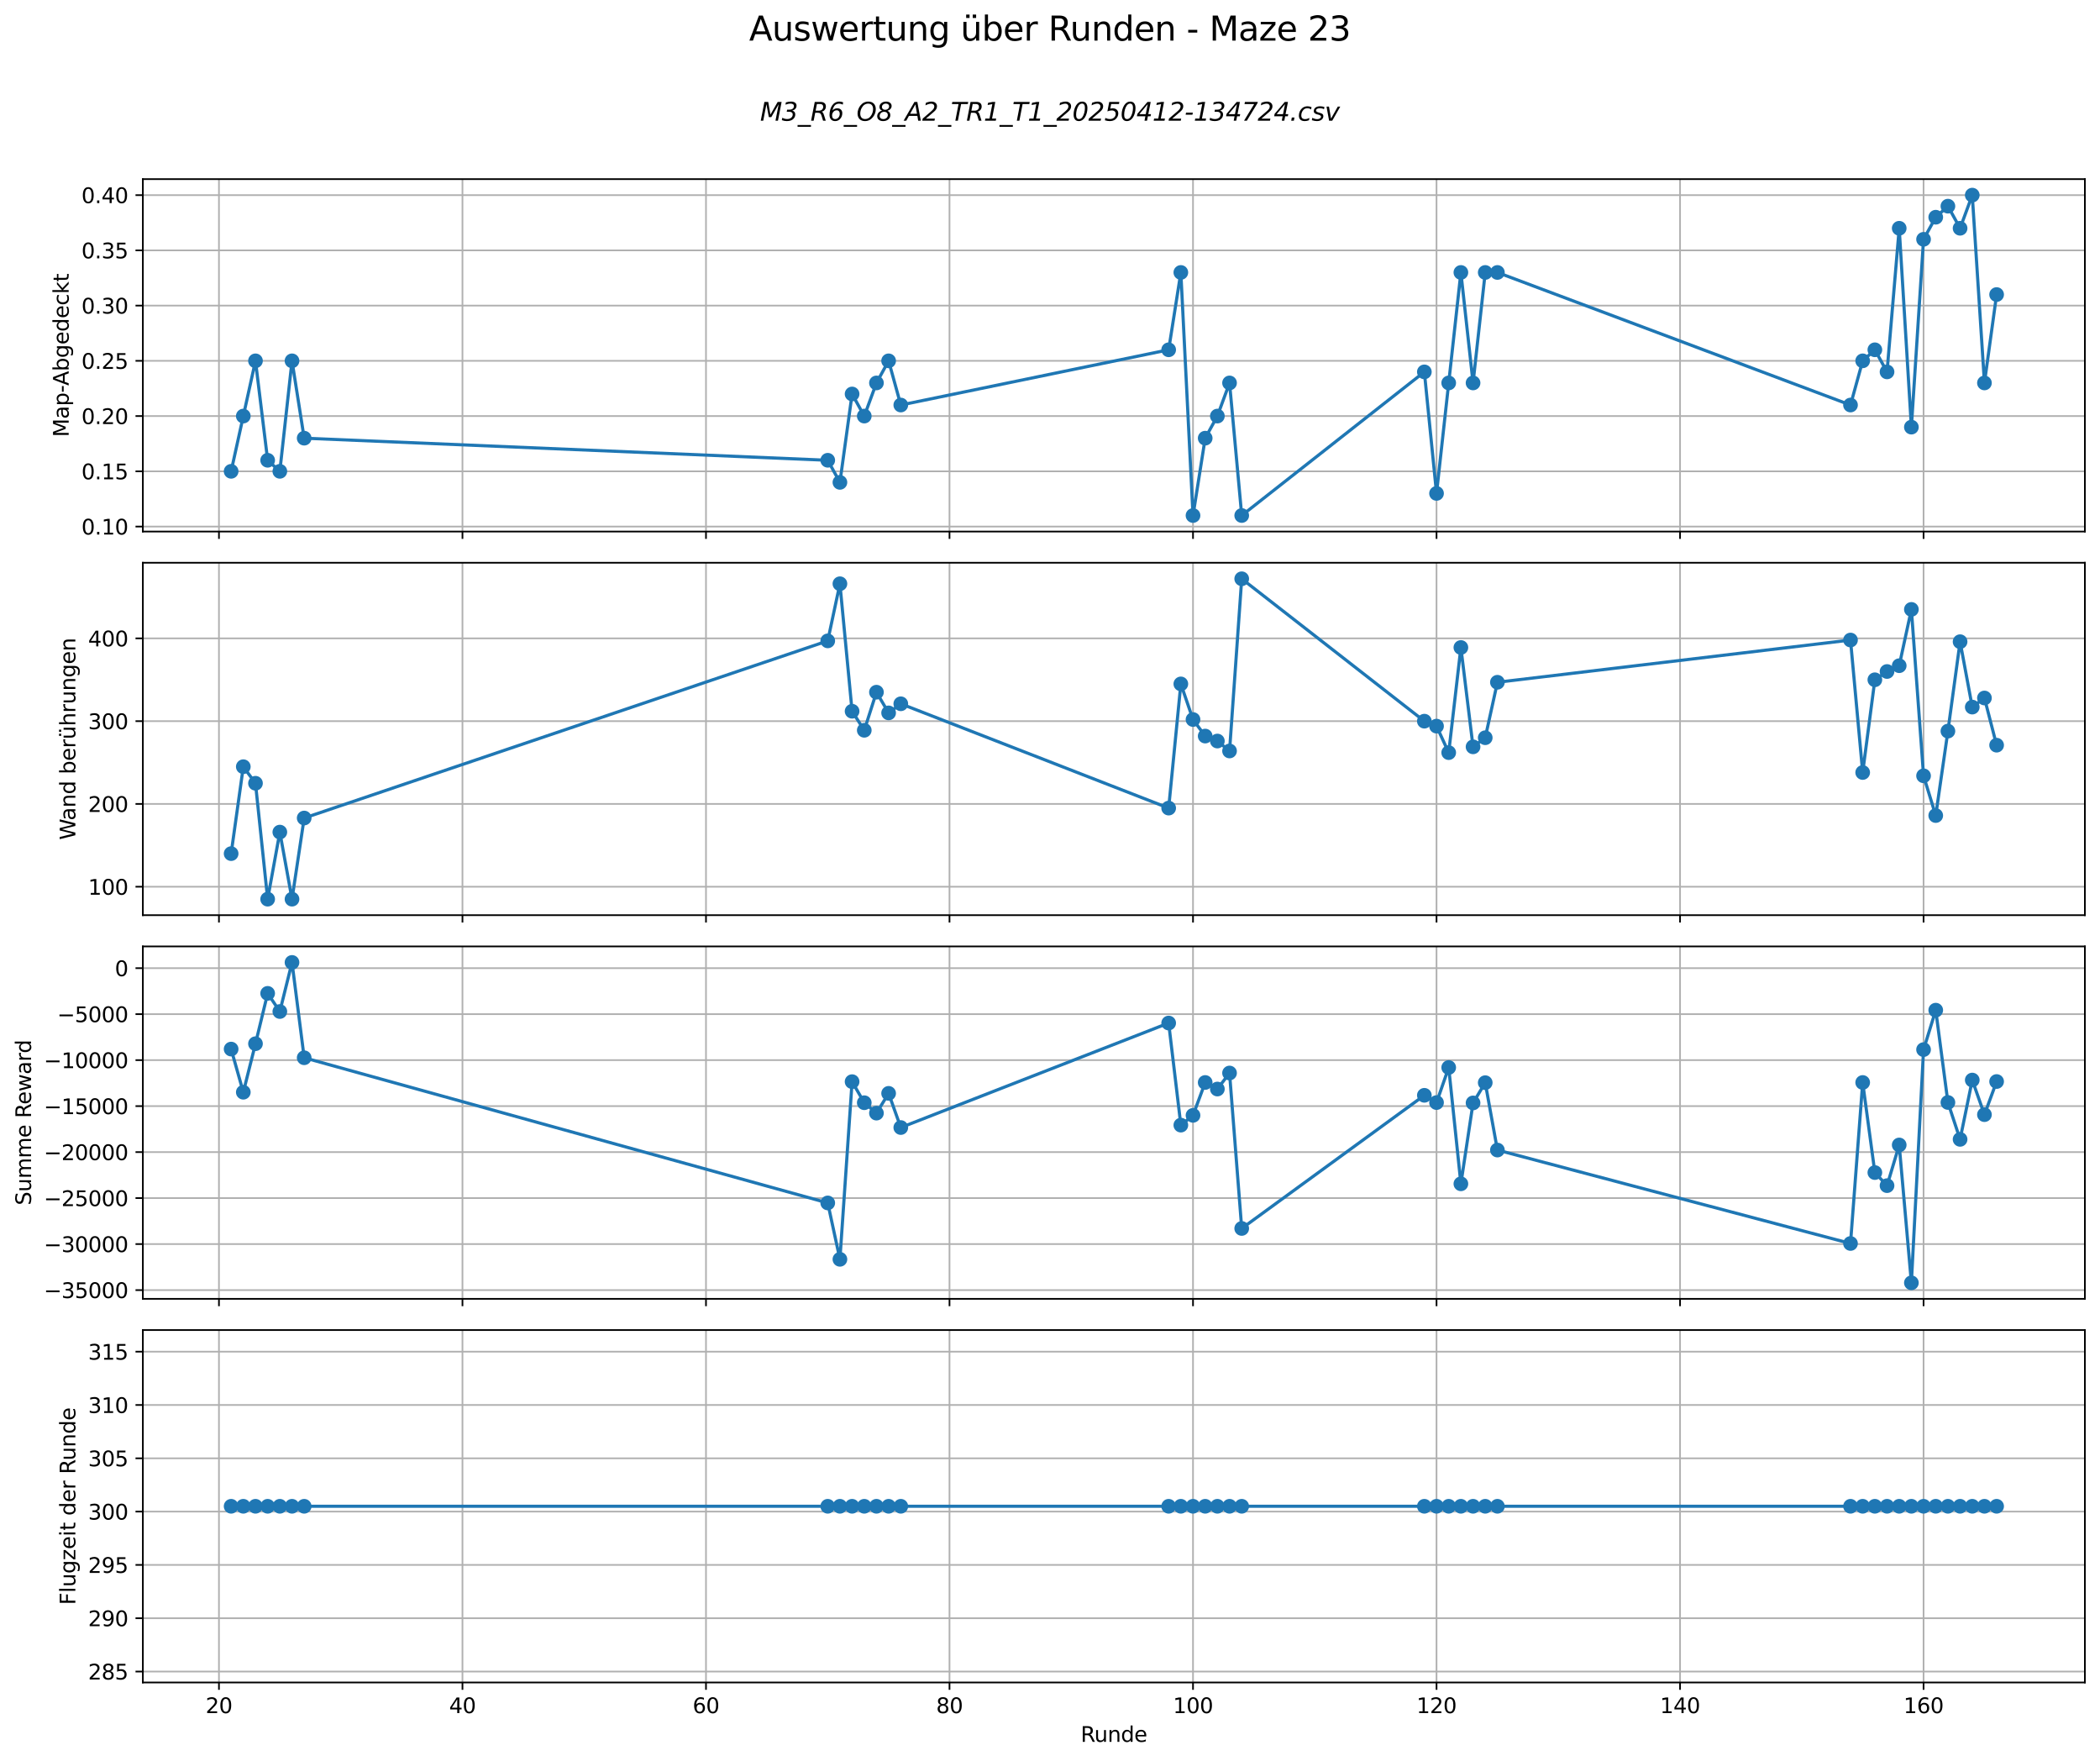 <?xml version="1.0" encoding="utf-8" standalone="no"?>
<!DOCTYPE svg PUBLIC "-//W3C//DTD SVG 1.1//EN"
  "http://www.w3.org/Graphics/SVG/1.1/DTD/svg11.dtd">
<svg xmlns:xlink="http://www.w3.org/1999/xlink" width="1000.63pt" height="839.081pt" viewBox="0 0 1000.63 839.081" xmlns="http://www.w3.org/2000/svg" version="1.1">
 <defs>
  <style type="text/css">*{stroke-linejoin: round; stroke-linecap: butt}</style>
 </defs>
 <g id="figure_1">
  <g id="patch_1">
   <path d="M 0 839.081 
L 1000.63 839.081 
L 1000.63 0 
L 0 0 
z
" style="fill: #ffffff"/>
  </g>
  <g id="axes_1">
   <g id="patch_2">
    <path d="M 68.07 253.215 
L 993.43 253.215 
L 993.43 85.325 
L 68.07 85.325 
z
" style="fill: #ffffff"/>
   </g>
   <g id="matplotlib.axis_1">
    <g id="xtick_1">
     <g id="line2d_1">
      <path d="M 104.331 253.215 
L 104.331 85.325 
" clip-path="url(#pfbe9de4444)" style="fill: none; stroke: #b0b0b0; stroke-width: 0.8; stroke-linecap: square"/>
     </g>
     <g id="line2d_2">
      <defs>
       <path id="m4d12a819f3" d="M 0 0 
L 0 3.5 
" style="stroke: #000000; stroke-width: 0.8"/>
      </defs>
      <g>
       <use xlink:href="#m4d12a819f3" x="104.331" y="253.215" style="stroke: #000000; stroke-width: 0.8"/>
      </g>
     </g>
    </g>
    <g id="xtick_2">
     <g id="line2d_3">
      <path d="M 220.363 253.215 
L 220.363 85.325 
" clip-path="url(#pfbe9de4444)" style="fill: none; stroke: #b0b0b0; stroke-width: 0.8; stroke-linecap: square"/>
     </g>
     <g id="line2d_4">
      <g>
       <use xlink:href="#m4d12a819f3" x="220.363" y="253.215" style="stroke: #000000; stroke-width: 0.8"/>
      </g>
     </g>
    </g>
    <g id="xtick_3">
     <g id="line2d_5">
      <path d="M 336.396 253.215 
L 336.396 85.325 
" clip-path="url(#pfbe9de4444)" style="fill: none; stroke: #b0b0b0; stroke-width: 0.8; stroke-linecap: square"/>
     </g>
     <g id="line2d_6">
      <g>
       <use xlink:href="#m4d12a819f3" x="336.396" y="253.215" style="stroke: #000000; stroke-width: 0.8"/>
      </g>
     </g>
    </g>
    <g id="xtick_4">
     <g id="line2d_7">
      <path d="M 452.428 253.215 
L 452.428 85.325 
" clip-path="url(#pfbe9de4444)" style="fill: none; stroke: #b0b0b0; stroke-width: 0.8; stroke-linecap: square"/>
     </g>
     <g id="line2d_8">
      <g>
       <use xlink:href="#m4d12a819f3" x="452.428" y="253.215" style="stroke: #000000; stroke-width: 0.8"/>
      </g>
     </g>
    </g>
    <g id="xtick_5">
     <g id="line2d_9">
      <path d="M 568.461 253.215 
L 568.461 85.325 
" clip-path="url(#pfbe9de4444)" style="fill: none; stroke: #b0b0b0; stroke-width: 0.8; stroke-linecap: square"/>
     </g>
     <g id="line2d_10">
      <g>
       <use xlink:href="#m4d12a819f3" x="568.461" y="253.215" style="stroke: #000000; stroke-width: 0.8"/>
      </g>
     </g>
    </g>
    <g id="xtick_6">
     <g id="line2d_11">
      <path d="M 684.494 253.215 
L 684.494 85.325 
" clip-path="url(#pfbe9de4444)" style="fill: none; stroke: #b0b0b0; stroke-width: 0.8; stroke-linecap: square"/>
     </g>
     <g id="line2d_12">
      <g>
       <use xlink:href="#m4d12a819f3" x="684.494" y="253.215" style="stroke: #000000; stroke-width: 0.8"/>
      </g>
     </g>
    </g>
    <g id="xtick_7">
     <g id="line2d_13">
      <path d="M 800.526 253.215 
L 800.526 85.325 
" clip-path="url(#pfbe9de4444)" style="fill: none; stroke: #b0b0b0; stroke-width: 0.8; stroke-linecap: square"/>
     </g>
     <g id="line2d_14">
      <g>
       <use xlink:href="#m4d12a819f3" x="800.526" y="253.215" style="stroke: #000000; stroke-width: 0.8"/>
      </g>
     </g>
    </g>
    <g id="xtick_8">
     <g id="line2d_15">
      <path d="M 916.559 253.215 
L 916.559 85.325 
" clip-path="url(#pfbe9de4444)" style="fill: none; stroke: #b0b0b0; stroke-width: 0.8; stroke-linecap: square"/>
     </g>
     <g id="line2d_16">
      <g>
       <use xlink:href="#m4d12a819f3" x="916.559" y="253.215" style="stroke: #000000; stroke-width: 0.8"/>
      </g>
     </g>
    </g>
   </g>
   <g id="matplotlib.axis_2">
    <g id="ytick_1">
     <g id="line2d_17">
      <path d="M 68.07 250.847 
L 993.43 250.847 
" clip-path="url(#pfbe9de4444)" style="fill: none; stroke: #b0b0b0; stroke-width: 0.8; stroke-linecap: square"/>
     </g>
     <g id="line2d_18">
      <defs>
       <path id="m7f0d456451" d="M 0 0 
L -3.5 0 
" style="stroke: #000000; stroke-width: 0.8"/>
      </defs>
      <g>
       <use xlink:href="#m7f0d456451" x="68.07" y="250.847" style="stroke: #000000; stroke-width: 0.8"/>
      </g>
     </g>
     <g id="text_1">
      <!-- 0.10 -->
      <g transform="translate(38.805 254.646) scale(0.1 -0.1)">
       <defs>
        <path id="DejaVuSans-30" d="M 2034 4250 
Q 1547 4250 1301 3770 
Q 1056 3291 1056 2328 
Q 1056 1369 1301 889 
Q 1547 409 2034 409 
Q 2525 409 2770 889 
Q 3016 1369 3016 2328 
Q 3016 3291 2770 3770 
Q 2525 4250 2034 4250 
z
M 2034 4750 
Q 2819 4750 3233 4129 
Q 3647 3509 3647 2328 
Q 3647 1150 3233 529 
Q 2819 -91 2034 -91 
Q 1250 -91 836 529 
Q 422 1150 422 2328 
Q 422 3509 836 4129 
Q 1250 4750 2034 4750 
z
" transform="scale(0.016)"/>
        <path id="DejaVuSans-2e" d="M 684 794 
L 1344 794 
L 1344 0 
L 684 0 
L 684 794 
z
" transform="scale(0.016)"/>
        <path id="DejaVuSans-31" d="M 794 531 
L 1825 531 
L 1825 4091 
L 703 3866 
L 703 4441 
L 1819 4666 
L 2450 4666 
L 2450 531 
L 3481 531 
L 3481 0 
L 794 0 
L 794 531 
z
" transform="scale(0.016)"/>
       </defs>
       <use xlink:href="#DejaVuSans-30"/>
       <use xlink:href="#DejaVuSans-2e" x="63.623"/>
       <use xlink:href="#DejaVuSans-31" x="95.41"/>
       <use xlink:href="#DejaVuSans-30" x="159.033"/>
      </g>
     </g>
    </g>
    <g id="ytick_2">
     <g id="line2d_19">
      <path d="M 68.07 224.532 
L 993.43 224.532 
" clip-path="url(#pfbe9de4444)" style="fill: none; stroke: #b0b0b0; stroke-width: 0.8; stroke-linecap: square"/>
     </g>
     <g id="line2d_20">
      <g>
       <use xlink:href="#m7f0d456451" x="68.07" y="224.532" style="stroke: #000000; stroke-width: 0.8"/>
      </g>
     </g>
     <g id="text_2">
      <!-- 0.15 -->
      <g transform="translate(38.805 228.331) scale(0.1 -0.1)">
       <defs>
        <path id="DejaVuSans-35" d="M 691 4666 
L 3169 4666 
L 3169 4134 
L 1269 4134 
L 1269 2991 
Q 1406 3038 1543 3061 
Q 1681 3084 1819 3084 
Q 2600 3084 3056 2656 
Q 3513 2228 3513 1497 
Q 3513 744 3044 326 
Q 2575 -91 1722 -91 
Q 1428 -91 1123 -41 
Q 819 9 494 109 
L 494 744 
Q 775 591 1075 516 
Q 1375 441 1709 441 
Q 2250 441 2565 725 
Q 2881 1009 2881 1497 
Q 2881 1984 2565 2268 
Q 2250 2553 1709 2553 
Q 1456 2553 1204 2497 
Q 953 2441 691 2322 
L 691 4666 
z
" transform="scale(0.016)"/>
       </defs>
       <use xlink:href="#DejaVuSans-30"/>
       <use xlink:href="#DejaVuSans-2e" x="63.623"/>
       <use xlink:href="#DejaVuSans-31" x="95.41"/>
       <use xlink:href="#DejaVuSans-35" x="159.033"/>
      </g>
     </g>
    </g>
    <g id="ytick_3">
     <g id="line2d_21">
      <path d="M 68.07 198.217 
L 993.43 198.217 
" clip-path="url(#pfbe9de4444)" style="fill: none; stroke: #b0b0b0; stroke-width: 0.8; stroke-linecap: square"/>
     </g>
     <g id="line2d_22">
      <g>
       <use xlink:href="#m7f0d456451" x="68.07" y="198.217" style="stroke: #000000; stroke-width: 0.8"/>
      </g>
     </g>
     <g id="text_3">
      <!-- 0.20 -->
      <g transform="translate(38.805 202.016) scale(0.1 -0.1)">
       <defs>
        <path id="DejaVuSans-32" d="M 1228 531 
L 3431 531 
L 3431 0 
L 469 0 
L 469 531 
Q 828 903 1448 1529 
Q 2069 2156 2228 2338 
Q 2531 2678 2651 2914 
Q 2772 3150 2772 3378 
Q 2772 3750 2511 3984 
Q 2250 4219 1831 4219 
Q 1534 4219 1204 4116 
Q 875 4013 500 3803 
L 500 4441 
Q 881 4594 1212 4672 
Q 1544 4750 1819 4750 
Q 2544 4750 2975 4387 
Q 3406 4025 3406 3419 
Q 3406 3131 3298 2873 
Q 3191 2616 2906 2266 
Q 2828 2175 2409 1742 
Q 1991 1309 1228 531 
z
" transform="scale(0.016)"/>
       </defs>
       <use xlink:href="#DejaVuSans-30"/>
       <use xlink:href="#DejaVuSans-2e" x="63.623"/>
       <use xlink:href="#DejaVuSans-32" x="95.41"/>
       <use xlink:href="#DejaVuSans-30" x="159.033"/>
      </g>
     </g>
    </g>
    <g id="ytick_4">
     <g id="line2d_23">
      <path d="M 68.07 171.902 
L 993.43 171.902 
" clip-path="url(#pfbe9de4444)" style="fill: none; stroke: #b0b0b0; stroke-width: 0.8; stroke-linecap: square"/>
     </g>
     <g id="line2d_24">
      <g>
       <use xlink:href="#m7f0d456451" x="68.07" y="171.902" style="stroke: #000000; stroke-width: 0.8"/>
      </g>
     </g>
     <g id="text_4">
      <!-- 0.25 -->
      <g transform="translate(38.805 175.701) scale(0.1 -0.1)">
       <use xlink:href="#DejaVuSans-30"/>
       <use xlink:href="#DejaVuSans-2e" x="63.623"/>
       <use xlink:href="#DejaVuSans-32" x="95.41"/>
       <use xlink:href="#DejaVuSans-35" x="159.033"/>
      </g>
     </g>
    </g>
    <g id="ytick_5">
     <g id="line2d_25">
      <path d="M 68.07 145.587 
L 993.43 145.587 
" clip-path="url(#pfbe9de4444)" style="fill: none; stroke: #b0b0b0; stroke-width: 0.8; stroke-linecap: square"/>
     </g>
     <g id="line2d_26">
      <g>
       <use xlink:href="#m7f0d456451" x="68.07" y="145.587" style="stroke: #000000; stroke-width: 0.8"/>
      </g>
     </g>
     <g id="text_5">
      <!-- 0.30 -->
      <g transform="translate(38.805 149.386) scale(0.1 -0.1)">
       <defs>
        <path id="DejaVuSans-33" d="M 2597 2516 
Q 3050 2419 3304 2112 
Q 3559 1806 3559 1356 
Q 3559 666 3084 287 
Q 2609 -91 1734 -91 
Q 1441 -91 1130 -33 
Q 819 25 488 141 
L 488 750 
Q 750 597 1062 519 
Q 1375 441 1716 441 
Q 2309 441 2620 675 
Q 2931 909 2931 1356 
Q 2931 1769 2642 2001 
Q 2353 2234 1838 2234 
L 1294 2234 
L 1294 2753 
L 1863 2753 
Q 2328 2753 2575 2939 
Q 2822 3125 2822 3475 
Q 2822 3834 2567 4026 
Q 2313 4219 1838 4219 
Q 1578 4219 1281 4162 
Q 984 4106 628 3988 
L 628 4550 
Q 988 4650 1302 4700 
Q 1616 4750 1894 4750 
Q 2613 4750 3031 4423 
Q 3450 4097 3450 3541 
Q 3450 3153 3228 2886 
Q 3006 2619 2597 2516 
z
" transform="scale(0.016)"/>
       </defs>
       <use xlink:href="#DejaVuSans-30"/>
       <use xlink:href="#DejaVuSans-2e" x="63.623"/>
       <use xlink:href="#DejaVuSans-33" x="95.41"/>
       <use xlink:href="#DejaVuSans-30" x="159.033"/>
      </g>
     </g>
    </g>
    <g id="ytick_6">
     <g id="line2d_27">
      <path d="M 68.07 119.271 
L 993.43 119.271 
" clip-path="url(#pfbe9de4444)" style="fill: none; stroke: #b0b0b0; stroke-width: 0.8; stroke-linecap: square"/>
     </g>
     <g id="line2d_28">
      <g>
       <use xlink:href="#m7f0d456451" x="68.07" y="119.271" style="stroke: #000000; stroke-width: 0.8"/>
      </g>
     </g>
     <g id="text_6">
      <!-- 0.35 -->
      <g transform="translate(38.805 123.071) scale(0.1 -0.1)">
       <use xlink:href="#DejaVuSans-30"/>
       <use xlink:href="#DejaVuSans-2e" x="63.623"/>
       <use xlink:href="#DejaVuSans-33" x="95.41"/>
       <use xlink:href="#DejaVuSans-35" x="159.033"/>
      </g>
     </g>
    </g>
    <g id="ytick_7">
     <g id="line2d_29">
      <path d="M 68.07 92.956 
L 993.43 92.956 
" clip-path="url(#pfbe9de4444)" style="fill: none; stroke: #b0b0b0; stroke-width: 0.8; stroke-linecap: square"/>
     </g>
     <g id="line2d_30">
      <g>
       <use xlink:href="#m7f0d456451" x="68.07" y="92.956" style="stroke: #000000; stroke-width: 0.8"/>
      </g>
     </g>
     <g id="text_7">
      <!-- 0.40 -->
      <g transform="translate(38.805 96.756) scale(0.1 -0.1)">
       <defs>
        <path id="DejaVuSans-34" d="M 2419 4116 
L 825 1625 
L 2419 1625 
L 2419 4116 
z
M 2253 4666 
L 3047 4666 
L 3047 1625 
L 3713 1625 
L 3713 1100 
L 3047 1100 
L 3047 0 
L 2419 0 
L 2419 1100 
L 313 1100 
L 313 1709 
L 2253 4666 
z
" transform="scale(0.016)"/>
       </defs>
       <use xlink:href="#DejaVuSans-30"/>
       <use xlink:href="#DejaVuSans-2e" x="63.623"/>
       <use xlink:href="#DejaVuSans-34" x="95.41"/>
       <use xlink:href="#DejaVuSans-30" x="159.033"/>
      </g>
     </g>
    </g>
    <g id="text_8">
     <!-- Map-Abgedeckt -->
     <g transform="translate(32.725 208.215) rotate(-90) scale(0.1 -0.1)">
      <defs>
       <path id="DejaVuSans-4d" d="M 628 4666 
L 1569 4666 
L 2759 1491 
L 3956 4666 
L 4897 4666 
L 4897 0 
L 4281 0 
L 4281 4097 
L 3078 897 
L 2444 897 
L 1241 4097 
L 1241 0 
L 628 0 
L 628 4666 
z
" transform="scale(0.016)"/>
       <path id="DejaVuSans-61" d="M 2194 1759 
Q 1497 1759 1228 1600 
Q 959 1441 959 1056 
Q 959 750 1161 570 
Q 1363 391 1709 391 
Q 2188 391 2477 730 
Q 2766 1069 2766 1631 
L 2766 1759 
L 2194 1759 
z
M 3341 1997 
L 3341 0 
L 2766 0 
L 2766 531 
Q 2569 213 2275 61 
Q 1981 -91 1556 -91 
Q 1019 -91 701 211 
Q 384 513 384 1019 
Q 384 1609 779 1909 
Q 1175 2209 1959 2209 
L 2766 2209 
L 2766 2266 
Q 2766 2663 2505 2880 
Q 2244 3097 1772 3097 
Q 1472 3097 1187 3025 
Q 903 2953 641 2809 
L 641 3341 
Q 956 3463 1253 3523 
Q 1550 3584 1831 3584 
Q 2591 3584 2966 3190 
Q 3341 2797 3341 1997 
z
" transform="scale(0.016)"/>
       <path id="DejaVuSans-70" d="M 1159 525 
L 1159 -1331 
L 581 -1331 
L 581 3500 
L 1159 3500 
L 1159 2969 
Q 1341 3281 1617 3432 
Q 1894 3584 2278 3584 
Q 2916 3584 3314 3078 
Q 3713 2572 3713 1747 
Q 3713 922 3314 415 
Q 2916 -91 2278 -91 
Q 1894 -91 1617 61 
Q 1341 213 1159 525 
z
M 3116 1747 
Q 3116 2381 2855 2742 
Q 2594 3103 2138 3103 
Q 1681 3103 1420 2742 
Q 1159 2381 1159 1747 
Q 1159 1113 1420 752 
Q 1681 391 2138 391 
Q 2594 391 2855 752 
Q 3116 1113 3116 1747 
z
" transform="scale(0.016)"/>
       <path id="DejaVuSans-2d" d="M 313 2009 
L 1997 2009 
L 1997 1497 
L 313 1497 
L 313 2009 
z
" transform="scale(0.016)"/>
       <path id="DejaVuSans-41" d="M 2188 4044 
L 1331 1722 
L 3047 1722 
L 2188 4044 
z
M 1831 4666 
L 2547 4666 
L 4325 0 
L 3669 0 
L 3244 1197 
L 1141 1197 
L 716 0 
L 50 0 
L 1831 4666 
z
" transform="scale(0.016)"/>
       <path id="DejaVuSans-62" d="M 3116 1747 
Q 3116 2381 2855 2742 
Q 2594 3103 2138 3103 
Q 1681 3103 1420 2742 
Q 1159 2381 1159 1747 
Q 1159 1113 1420 752 
Q 1681 391 2138 391 
Q 2594 391 2855 752 
Q 3116 1113 3116 1747 
z
M 1159 2969 
Q 1341 3281 1617 3432 
Q 1894 3584 2278 3584 
Q 2916 3584 3314 3078 
Q 3713 2572 3713 1747 
Q 3713 922 3314 415 
Q 2916 -91 2278 -91 
Q 1894 -91 1617 61 
Q 1341 213 1159 525 
L 1159 0 
L 581 0 
L 581 4863 
L 1159 4863 
L 1159 2969 
z
" transform="scale(0.016)"/>
       <path id="DejaVuSans-67" d="M 2906 1791 
Q 2906 2416 2648 2759 
Q 2391 3103 1925 3103 
Q 1463 3103 1205 2759 
Q 947 2416 947 1791 
Q 947 1169 1205 825 
Q 1463 481 1925 481 
Q 2391 481 2648 825 
Q 2906 1169 2906 1791 
z
M 3481 434 
Q 3481 -459 3084 -895 
Q 2688 -1331 1869 -1331 
Q 1566 -1331 1297 -1286 
Q 1028 -1241 775 -1147 
L 775 -588 
Q 1028 -725 1275 -790 
Q 1522 -856 1778 -856 
Q 2344 -856 2625 -561 
Q 2906 -266 2906 331 
L 2906 616 
Q 2728 306 2450 153 
Q 2172 0 1784 0 
Q 1141 0 747 490 
Q 353 981 353 1791 
Q 353 2603 747 3093 
Q 1141 3584 1784 3584 
Q 2172 3584 2450 3431 
Q 2728 3278 2906 2969 
L 2906 3500 
L 3481 3500 
L 3481 434 
z
" transform="scale(0.016)"/>
       <path id="DejaVuSans-65" d="M 3597 1894 
L 3597 1613 
L 953 1613 
Q 991 1019 1311 708 
Q 1631 397 2203 397 
Q 2534 397 2845 478 
Q 3156 559 3463 722 
L 3463 178 
Q 3153 47 2828 -22 
Q 2503 -91 2169 -91 
Q 1331 -91 842 396 
Q 353 884 353 1716 
Q 353 2575 817 3079 
Q 1281 3584 2069 3584 
Q 2775 3584 3186 3129 
Q 3597 2675 3597 1894 
z
M 3022 2063 
Q 3016 2534 2758 2815 
Q 2500 3097 2075 3097 
Q 1594 3097 1305 2825 
Q 1016 2553 972 2059 
L 3022 2063 
z
" transform="scale(0.016)"/>
       <path id="DejaVuSans-64" d="M 2906 2969 
L 2906 4863 
L 3481 4863 
L 3481 0 
L 2906 0 
L 2906 525 
Q 2725 213 2448 61 
Q 2172 -91 1784 -91 
Q 1150 -91 751 415 
Q 353 922 353 1747 
Q 353 2572 751 3078 
Q 1150 3584 1784 3584 
Q 2172 3584 2448 3432 
Q 2725 3281 2906 2969 
z
M 947 1747 
Q 947 1113 1208 752 
Q 1469 391 1925 391 
Q 2381 391 2643 752 
Q 2906 1113 2906 1747 
Q 2906 2381 2643 2742 
Q 2381 3103 1925 3103 
Q 1469 3103 1208 2742 
Q 947 2381 947 1747 
z
" transform="scale(0.016)"/>
       <path id="DejaVuSans-63" d="M 3122 3366 
L 3122 2828 
Q 2878 2963 2633 3030 
Q 2388 3097 2138 3097 
Q 1578 3097 1268 2742 
Q 959 2388 959 1747 
Q 959 1106 1268 751 
Q 1578 397 2138 397 
Q 2388 397 2633 464 
Q 2878 531 3122 666 
L 3122 134 
Q 2881 22 2623 -34 
Q 2366 -91 2075 -91 
Q 1284 -91 818 406 
Q 353 903 353 1747 
Q 353 2603 823 3093 
Q 1294 3584 2113 3584 
Q 2378 3584 2631 3529 
Q 2884 3475 3122 3366 
z
" transform="scale(0.016)"/>
       <path id="DejaVuSans-6b" d="M 581 4863 
L 1159 4863 
L 1159 1991 
L 2875 3500 
L 3609 3500 
L 1753 1863 
L 3688 0 
L 2938 0 
L 1159 1709 
L 1159 0 
L 581 0 
L 581 4863 
z
" transform="scale(0.016)"/>
       <path id="DejaVuSans-74" d="M 1172 4494 
L 1172 3500 
L 2356 3500 
L 2356 3053 
L 1172 3053 
L 1172 1153 
Q 1172 725 1289 603 
Q 1406 481 1766 481 
L 2356 481 
L 2356 0 
L 1766 0 
Q 1100 0 847 248 
Q 594 497 594 1153 
L 594 3053 
L 172 3053 
L 172 3500 
L 594 3500 
L 594 4494 
L 1172 4494 
z
" transform="scale(0.016)"/>
      </defs>
      <use xlink:href="#DejaVuSans-4d"/>
      <use xlink:href="#DejaVuSans-61" x="86.279"/>
      <use xlink:href="#DejaVuSans-70" x="147.559"/>
      <use xlink:href="#DejaVuSans-2d" x="211.035"/>
      <use xlink:href="#DejaVuSans-41" x="244.869"/>
      <use xlink:href="#DejaVuSans-62" x="313.277"/>
      <use xlink:href="#DejaVuSans-67" x="376.754"/>
      <use xlink:href="#DejaVuSans-65" x="440.23"/>
      <use xlink:href="#DejaVuSans-64" x="501.754"/>
      <use xlink:href="#DejaVuSans-65" x="565.23"/>
      <use xlink:href="#DejaVuSans-63" x="626.754"/>
      <use xlink:href="#DejaVuSans-6b" x="681.734"/>
      <use xlink:href="#DejaVuSans-74" x="739.645"/>
     </g>
    </g>
   </g>
   <g id="line2d_31">
    <path d="M 110.132 224.532 
L 115.934 198.217 
L 121.735 171.902 
L 127.537 219.269 
L 133.339 224.532 
L 139.14 171.902 
L 144.942 208.743 
L 394.412 219.269 
L 400.214 229.795 
L 406.015 187.691 
L 411.817 198.217 
L 417.619 182.428 
L 423.42 171.902 
L 429.222 192.954 
L 556.858 166.639 
L 562.659 129.797 
L 568.461 245.584 
L 574.263 208.743 
L 580.064 198.217 
L 585.866 182.428 
L 591.667 245.584 
L 678.692 177.165 
L 684.494 235.058 
L 690.295 182.428 
L 696.097 129.797 
L 701.898 182.428 
L 707.7 129.797 
L 713.502 129.797 
L 881.749 192.954 
L 887.551 171.902 
L 893.352 166.639 
L 899.154 177.165 
L 904.955 108.745 
L 910.757 203.48 
L 916.559 114.008 
L 922.36 103.482 
L 928.162 98.219 
L 933.964 108.745 
L 939.765 92.956 
L 945.567 182.428 
L 951.368 140.323 
" clip-path="url(#pfbe9de4444)" style="fill: none; stroke: #1f77b4; stroke-width: 1.5; stroke-linecap: square"/>
    <defs>
     <path id="mac04669098" d="M 0 3 
C 0.796 3 1.559 2.684 2.121 2.121 
C 2.684 1.559 3 0.796 3 0 
C 3 -0.796 2.684 -1.559 2.121 -2.121 
C 1.559 -2.684 0.796 -3 0 -3 
C -0.796 -3 -1.559 -2.684 -2.121 -2.121 
C -2.684 -1.559 -3 -0.796 -3 0 
C -3 0.796 -2.684 1.559 -2.121 2.121 
C -1.559 2.684 -0.796 3 0 3 
z
" style="stroke: #1f77b4"/>
    </defs>
    <g clip-path="url(#pfbe9de4444)">
     <use xlink:href="#mac04669098" x="110.132" y="224.532" style="fill: #1f77b4; stroke: #1f77b4"/>
     <use xlink:href="#mac04669098" x="115.934" y="198.217" style="fill: #1f77b4; stroke: #1f77b4"/>
     <use xlink:href="#mac04669098" x="121.735" y="171.902" style="fill: #1f77b4; stroke: #1f77b4"/>
     <use xlink:href="#mac04669098" x="127.537" y="219.269" style="fill: #1f77b4; stroke: #1f77b4"/>
     <use xlink:href="#mac04669098" x="133.339" y="224.532" style="fill: #1f77b4; stroke: #1f77b4"/>
     <use xlink:href="#mac04669098" x="139.14" y="171.902" style="fill: #1f77b4; stroke: #1f77b4"/>
     <use xlink:href="#mac04669098" x="144.942" y="208.743" style="fill: #1f77b4; stroke: #1f77b4"/>
     <use xlink:href="#mac04669098" x="394.412" y="219.269" style="fill: #1f77b4; stroke: #1f77b4"/>
     <use xlink:href="#mac04669098" x="400.214" y="229.795" style="fill: #1f77b4; stroke: #1f77b4"/>
     <use xlink:href="#mac04669098" x="406.015" y="187.691" style="fill: #1f77b4; stroke: #1f77b4"/>
     <use xlink:href="#mac04669098" x="411.817" y="198.217" style="fill: #1f77b4; stroke: #1f77b4"/>
     <use xlink:href="#mac04669098" x="417.619" y="182.428" style="fill: #1f77b4; stroke: #1f77b4"/>
     <use xlink:href="#mac04669098" x="423.42" y="171.902" style="fill: #1f77b4; stroke: #1f77b4"/>
     <use xlink:href="#mac04669098" x="429.222" y="192.954" style="fill: #1f77b4; stroke: #1f77b4"/>
     <use xlink:href="#mac04669098" x="556.858" y="166.639" style="fill: #1f77b4; stroke: #1f77b4"/>
     <use xlink:href="#mac04669098" x="562.659" y="129.797" style="fill: #1f77b4; stroke: #1f77b4"/>
     <use xlink:href="#mac04669098" x="568.461" y="245.584" style="fill: #1f77b4; stroke: #1f77b4"/>
     <use xlink:href="#mac04669098" x="574.263" y="208.743" style="fill: #1f77b4; stroke: #1f77b4"/>
     <use xlink:href="#mac04669098" x="580.064" y="198.217" style="fill: #1f77b4; stroke: #1f77b4"/>
     <use xlink:href="#mac04669098" x="585.866" y="182.428" style="fill: #1f77b4; stroke: #1f77b4"/>
     <use xlink:href="#mac04669098" x="591.667" y="245.584" style="fill: #1f77b4; stroke: #1f77b4"/>
     <use xlink:href="#mac04669098" x="678.692" y="177.165" style="fill: #1f77b4; stroke: #1f77b4"/>
     <use xlink:href="#mac04669098" x="684.494" y="235.058" style="fill: #1f77b4; stroke: #1f77b4"/>
     <use xlink:href="#mac04669098" x="690.295" y="182.428" style="fill: #1f77b4; stroke: #1f77b4"/>
     <use xlink:href="#mac04669098" x="696.097" y="129.797" style="fill: #1f77b4; stroke: #1f77b4"/>
     <use xlink:href="#mac04669098" x="701.898" y="182.428" style="fill: #1f77b4; stroke: #1f77b4"/>
     <use xlink:href="#mac04669098" x="707.7" y="129.797" style="fill: #1f77b4; stroke: #1f77b4"/>
     <use xlink:href="#mac04669098" x="713.502" y="129.797" style="fill: #1f77b4; stroke: #1f77b4"/>
     <use xlink:href="#mac04669098" x="881.749" y="192.954" style="fill: #1f77b4; stroke: #1f77b4"/>
     <use xlink:href="#mac04669098" x="887.551" y="171.902" style="fill: #1f77b4; stroke: #1f77b4"/>
     <use xlink:href="#mac04669098" x="893.352" y="166.639" style="fill: #1f77b4; stroke: #1f77b4"/>
     <use xlink:href="#mac04669098" x="899.154" y="177.165" style="fill: #1f77b4; stroke: #1f77b4"/>
     <use xlink:href="#mac04669098" x="904.955" y="108.745" style="fill: #1f77b4; stroke: #1f77b4"/>
     <use xlink:href="#mac04669098" x="910.757" y="203.48" style="fill: #1f77b4; stroke: #1f77b4"/>
     <use xlink:href="#mac04669098" x="916.559" y="114.008" style="fill: #1f77b4; stroke: #1f77b4"/>
     <use xlink:href="#mac04669098" x="922.36" y="103.482" style="fill: #1f77b4; stroke: #1f77b4"/>
     <use xlink:href="#mac04669098" x="928.162" y="98.219" style="fill: #1f77b4; stroke: #1f77b4"/>
     <use xlink:href="#mac04669098" x="933.964" y="108.745" style="fill: #1f77b4; stroke: #1f77b4"/>
     <use xlink:href="#mac04669098" x="939.765" y="92.956" style="fill: #1f77b4; stroke: #1f77b4"/>
     <use xlink:href="#mac04669098" x="945.567" y="182.428" style="fill: #1f77b4; stroke: #1f77b4"/>
     <use xlink:href="#mac04669098" x="951.368" y="140.323" style="fill: #1f77b4; stroke: #1f77b4"/>
    </g>
   </g>
   <g id="patch_3">
    <path d="M 68.07 253.215 
L 68.07 85.325 
" style="fill: none; stroke: #000000; stroke-width: 0.8; stroke-linejoin: miter; stroke-linecap: square"/>
   </g>
   <g id="patch_4">
    <path d="M 993.43 253.215 
L 993.43 85.325 
" style="fill: none; stroke: #000000; stroke-width: 0.8; stroke-linejoin: miter; stroke-linecap: square"/>
   </g>
   <g id="patch_5">
    <path d="M 68.07 253.215 
L 993.43 253.215 
" style="fill: none; stroke: #000000; stroke-width: 0.8; stroke-linejoin: miter; stroke-linecap: square"/>
   </g>
   <g id="patch_6">
    <path d="M 68.07 85.325 
L 993.43 85.325 
" style="fill: none; stroke: #000000; stroke-width: 0.8; stroke-linejoin: miter; stroke-linecap: square"/>
   </g>
  </g>
  <g id="axes_2">
   <g id="patch_7">
    <path d="M 68.07 435.985 
L 993.43 435.985 
L 993.43 268.095 
L 68.07 268.095 
z
" style="fill: #ffffff"/>
   </g>
   <g id="matplotlib.axis_3">
    <g id="xtick_9">
     <g id="line2d_32">
      <path d="M 104.331 435.985 
L 104.331 268.095 
" clip-path="url(#p2382635037)" style="fill: none; stroke: #b0b0b0; stroke-width: 0.8; stroke-linecap: square"/>
     </g>
     <g id="line2d_33">
      <g>
       <use xlink:href="#m4d12a819f3" x="104.331" y="435.985" style="stroke: #000000; stroke-width: 0.8"/>
      </g>
     </g>
    </g>
    <g id="xtick_10">
     <g id="line2d_34">
      <path d="M 220.363 435.985 
L 220.363 268.095 
" clip-path="url(#p2382635037)" style="fill: none; stroke: #b0b0b0; stroke-width: 0.8; stroke-linecap: square"/>
     </g>
     <g id="line2d_35">
      <g>
       <use xlink:href="#m4d12a819f3" x="220.363" y="435.985" style="stroke: #000000; stroke-width: 0.8"/>
      </g>
     </g>
    </g>
    <g id="xtick_11">
     <g id="line2d_36">
      <path d="M 336.396 435.985 
L 336.396 268.095 
" clip-path="url(#p2382635037)" style="fill: none; stroke: #b0b0b0; stroke-width: 0.8; stroke-linecap: square"/>
     </g>
     <g id="line2d_37">
      <g>
       <use xlink:href="#m4d12a819f3" x="336.396" y="435.985" style="stroke: #000000; stroke-width: 0.8"/>
      </g>
     </g>
    </g>
    <g id="xtick_12">
     <g id="line2d_38">
      <path d="M 452.428 435.985 
L 452.428 268.095 
" clip-path="url(#p2382635037)" style="fill: none; stroke: #b0b0b0; stroke-width: 0.8; stroke-linecap: square"/>
     </g>
     <g id="line2d_39">
      <g>
       <use xlink:href="#m4d12a819f3" x="452.428" y="435.985" style="stroke: #000000; stroke-width: 0.8"/>
      </g>
     </g>
    </g>
    <g id="xtick_13">
     <g id="line2d_40">
      <path d="M 568.461 435.985 
L 568.461 268.095 
" clip-path="url(#p2382635037)" style="fill: none; stroke: #b0b0b0; stroke-width: 0.8; stroke-linecap: square"/>
     </g>
     <g id="line2d_41">
      <g>
       <use xlink:href="#m4d12a819f3" x="568.461" y="435.985" style="stroke: #000000; stroke-width: 0.8"/>
      </g>
     </g>
    </g>
    <g id="xtick_14">
     <g id="line2d_42">
      <path d="M 684.494 435.985 
L 684.494 268.095 
" clip-path="url(#p2382635037)" style="fill: none; stroke: #b0b0b0; stroke-width: 0.8; stroke-linecap: square"/>
     </g>
     <g id="line2d_43">
      <g>
       <use xlink:href="#m4d12a819f3" x="684.494" y="435.985" style="stroke: #000000; stroke-width: 0.8"/>
      </g>
     </g>
    </g>
    <g id="xtick_15">
     <g id="line2d_44">
      <path d="M 800.526 435.985 
L 800.526 268.095 
" clip-path="url(#p2382635037)" style="fill: none; stroke: #b0b0b0; stroke-width: 0.8; stroke-linecap: square"/>
     </g>
     <g id="line2d_45">
      <g>
       <use xlink:href="#m4d12a819f3" x="800.526" y="435.985" style="stroke: #000000; stroke-width: 0.8"/>
      </g>
     </g>
    </g>
    <g id="xtick_16">
     <g id="line2d_46">
      <path d="M 916.559 435.985 
L 916.559 268.095 
" clip-path="url(#p2382635037)" style="fill: none; stroke: #b0b0b0; stroke-width: 0.8; stroke-linecap: square"/>
     </g>
     <g id="line2d_47">
      <g>
       <use xlink:href="#m4d12a819f3" x="916.559" y="435.985" style="stroke: #000000; stroke-width: 0.8"/>
      </g>
     </g>
    </g>
   </g>
   <g id="matplotlib.axis_4">
    <g id="ytick_8">
     <g id="line2d_48">
      <path d="M 68.07 422.438 
L 993.43 422.438 
" clip-path="url(#p2382635037)" style="fill: none; stroke: #b0b0b0; stroke-width: 0.8; stroke-linecap: square"/>
     </g>
     <g id="line2d_49">
      <g>
       <use xlink:href="#m7f0d456451" x="68.07" y="422.438" style="stroke: #000000; stroke-width: 0.8"/>
      </g>
     </g>
     <g id="text_9">
      <!-- 100 -->
      <g transform="translate(41.983 426.237) scale(0.1 -0.1)">
       <use xlink:href="#DejaVuSans-31"/>
       <use xlink:href="#DejaVuSans-30" x="63.623"/>
       <use xlink:href="#DejaVuSans-30" x="127.246"/>
      </g>
     </g>
    </g>
    <g id="ytick_9">
     <g id="line2d_50">
      <path d="M 68.07 382.999 
L 993.43 382.999 
" clip-path="url(#p2382635037)" style="fill: none; stroke: #b0b0b0; stroke-width: 0.8; stroke-linecap: square"/>
     </g>
     <g id="line2d_51">
      <g>
       <use xlink:href="#m7f0d456451" x="68.07" y="382.999" style="stroke: #000000; stroke-width: 0.8"/>
      </g>
     </g>
     <g id="text_10">
      <!-- 200 -->
      <g transform="translate(41.983 386.799) scale(0.1 -0.1)">
       <use xlink:href="#DejaVuSans-32"/>
       <use xlink:href="#DejaVuSans-30" x="63.623"/>
       <use xlink:href="#DejaVuSans-30" x="127.246"/>
      </g>
     </g>
    </g>
    <g id="ytick_10">
     <g id="line2d_52">
      <path d="M 68.07 343.561 
L 993.43 343.561 
" clip-path="url(#p2382635037)" style="fill: none; stroke: #b0b0b0; stroke-width: 0.8; stroke-linecap: square"/>
     </g>
     <g id="line2d_53">
      <g>
       <use xlink:href="#m7f0d456451" x="68.07" y="343.561" style="stroke: #000000; stroke-width: 0.8"/>
      </g>
     </g>
     <g id="text_11">
      <!-- 300 -->
      <g transform="translate(41.983 347.36) scale(0.1 -0.1)">
       <use xlink:href="#DejaVuSans-33"/>
       <use xlink:href="#DejaVuSans-30" x="63.623"/>
       <use xlink:href="#DejaVuSans-30" x="127.246"/>
      </g>
     </g>
    </g>
    <g id="ytick_11">
     <g id="line2d_54">
      <path d="M 68.07 304.122 
L 993.43 304.122 
" clip-path="url(#p2382635037)" style="fill: none; stroke: #b0b0b0; stroke-width: 0.8; stroke-linecap: square"/>
     </g>
     <g id="line2d_55">
      <g>
       <use xlink:href="#m7f0d456451" x="68.07" y="304.122" style="stroke: #000000; stroke-width: 0.8"/>
      </g>
     </g>
     <g id="text_12">
      <!-- 400 -->
      <g transform="translate(41.983 307.921) scale(0.1 -0.1)">
       <use xlink:href="#DejaVuSans-34"/>
       <use xlink:href="#DejaVuSans-30" x="63.623"/>
       <use xlink:href="#DejaVuSans-30" x="127.246"/>
      </g>
     </g>
    </g>
    <g id="text_13">
     <!-- Wand berührungen -->
     <g transform="translate(35.903 400.117) rotate(-90) scale(0.1 -0.1)">
      <defs>
       <path id="DejaVuSans-57" d="M 213 4666 
L 850 4666 
L 1831 722 
L 2809 4666 
L 3519 4666 
L 4500 722 
L 5478 4666 
L 6119 4666 
L 4947 0 
L 4153 0 
L 3169 4050 
L 2175 0 
L 1381 0 
L 213 4666 
z
" transform="scale(0.016)"/>
       <path id="DejaVuSans-6e" d="M 3513 2113 
L 3513 0 
L 2938 0 
L 2938 2094 
Q 2938 2591 2744 2837 
Q 2550 3084 2163 3084 
Q 1697 3084 1428 2787 
Q 1159 2491 1159 1978 
L 1159 0 
L 581 0 
L 581 3500 
L 1159 3500 
L 1159 2956 
Q 1366 3272 1645 3428 
Q 1925 3584 2291 3584 
Q 2894 3584 3203 3211 
Q 3513 2838 3513 2113 
z
" transform="scale(0.016)"/>
       <path id="DejaVuSans-20" transform="scale(0.016)"/>
       <path id="DejaVuSans-72" d="M 2631 2963 
Q 2534 3019 2420 3045 
Q 2306 3072 2169 3072 
Q 1681 3072 1420 2755 
Q 1159 2438 1159 1844 
L 1159 0 
L 581 0 
L 581 3500 
L 1159 3500 
L 1159 2956 
Q 1341 3275 1631 3429 
Q 1922 3584 2338 3584 
Q 2397 3584 2469 3576 
Q 2541 3569 2628 3553 
L 2631 2963 
z
" transform="scale(0.016)"/>
       <path id="DejaVuSans-fc" d="M 544 1381 
L 544 3500 
L 1119 3500 
L 1119 1403 
Q 1119 906 1312 657 
Q 1506 409 1894 409 
Q 2359 409 2629 706 
Q 2900 1003 2900 1516 
L 2900 3500 
L 3475 3500 
L 3475 0 
L 2900 0 
L 2900 538 
Q 2691 219 2414 64 
Q 2138 -91 1772 -91 
Q 1169 -91 856 284 
Q 544 659 544 1381 
z
M 1991 3584 
L 1991 3584 
z
M 2278 4850 
L 2912 4850 
L 2912 4219 
L 2278 4219 
L 2278 4850 
z
M 1056 4850 
L 1690 4850 
L 1690 4219 
L 1056 4219 
L 1056 4850 
z
" transform="scale(0.016)"/>
       <path id="DejaVuSans-68" d="M 3513 2113 
L 3513 0 
L 2938 0 
L 2938 2094 
Q 2938 2591 2744 2837 
Q 2550 3084 2163 3084 
Q 1697 3084 1428 2787 
Q 1159 2491 1159 1978 
L 1159 0 
L 581 0 
L 581 4863 
L 1159 4863 
L 1159 2956 
Q 1366 3272 1645 3428 
Q 1925 3584 2291 3584 
Q 2894 3584 3203 3211 
Q 3513 2838 3513 2113 
z
" transform="scale(0.016)"/>
       <path id="DejaVuSans-75" d="M 544 1381 
L 544 3500 
L 1119 3500 
L 1119 1403 
Q 1119 906 1312 657 
Q 1506 409 1894 409 
Q 2359 409 2629 706 
Q 2900 1003 2900 1516 
L 2900 3500 
L 3475 3500 
L 3475 0 
L 2900 0 
L 2900 538 
Q 2691 219 2414 64 
Q 2138 -91 1772 -91 
Q 1169 -91 856 284 
Q 544 659 544 1381 
z
M 1991 3584 
L 1991 3584 
z
" transform="scale(0.016)"/>
      </defs>
      <use xlink:href="#DejaVuSans-57"/>
      <use xlink:href="#DejaVuSans-61" x="92.502"/>
      <use xlink:href="#DejaVuSans-6e" x="153.781"/>
      <use xlink:href="#DejaVuSans-64" x="217.16"/>
      <use xlink:href="#DejaVuSans-20" x="280.637"/>
      <use xlink:href="#DejaVuSans-62" x="312.424"/>
      <use xlink:href="#DejaVuSans-65" x="375.9"/>
      <use xlink:href="#DejaVuSans-72" x="437.424"/>
      <use xlink:href="#DejaVuSans-fc" x="478.537"/>
      <use xlink:href="#DejaVuSans-68" x="541.916"/>
      <use xlink:href="#DejaVuSans-72" x="605.295"/>
      <use xlink:href="#DejaVuSans-75" x="646.408"/>
      <use xlink:href="#DejaVuSans-6e" x="709.787"/>
      <use xlink:href="#DejaVuSans-67" x="773.166"/>
      <use xlink:href="#DejaVuSans-65" x="836.643"/>
      <use xlink:href="#DejaVuSans-6e" x="898.166"/>
     </g>
    </g>
   </g>
   <g id="line2d_56">
    <path d="M 110.132 406.662 
L 115.934 365.252 
L 121.735 373.14 
L 127.537 428.354 
L 133.339 396.408 
L 139.14 428.354 
L 144.942 389.704 
L 394.412 305.305 
L 400.214 278.093 
L 406.015 338.828 
L 411.817 347.899 
L 417.619 329.757 
L 423.42 339.617 
L 429.222 335.279 
L 556.858 384.971 
L 562.659 325.813 
L 568.461 342.772 
L 574.263 350.66 
L 580.064 353.026 
L 585.866 357.759 
L 591.667 275.726 
L 678.692 343.561 
L 684.494 345.927 
L 690.295 358.547 
L 696.097 308.46 
L 701.898 355.787 
L 707.7 351.448 
L 713.502 325.025 
L 881.749 304.911 
L 887.551 368.013 
L 893.352 323.841 
L 899.154 319.898 
L 904.955 317.137 
L 910.757 290.319 
L 916.559 369.59 
L 922.36 388.521 
L 928.162 348.293 
L 933.964 305.7 
L 939.765 336.856 
L 945.567 332.518 
L 951.368 354.998 
" clip-path="url(#p2382635037)" style="fill: none; stroke: #1f77b4; stroke-width: 1.5; stroke-linecap: square"/>
    <g clip-path="url(#p2382635037)">
     <use xlink:href="#mac04669098" x="110.132" y="406.662" style="fill: #1f77b4; stroke: #1f77b4"/>
     <use xlink:href="#mac04669098" x="115.934" y="365.252" style="fill: #1f77b4; stroke: #1f77b4"/>
     <use xlink:href="#mac04669098" x="121.735" y="373.14" style="fill: #1f77b4; stroke: #1f77b4"/>
     <use xlink:href="#mac04669098" x="127.537" y="428.354" style="fill: #1f77b4; stroke: #1f77b4"/>
     <use xlink:href="#mac04669098" x="133.339" y="396.408" style="fill: #1f77b4; stroke: #1f77b4"/>
     <use xlink:href="#mac04669098" x="139.14" y="428.354" style="fill: #1f77b4; stroke: #1f77b4"/>
     <use xlink:href="#mac04669098" x="144.942" y="389.704" style="fill: #1f77b4; stroke: #1f77b4"/>
     <use xlink:href="#mac04669098" x="394.412" y="305.305" style="fill: #1f77b4; stroke: #1f77b4"/>
     <use xlink:href="#mac04669098" x="400.214" y="278.093" style="fill: #1f77b4; stroke: #1f77b4"/>
     <use xlink:href="#mac04669098" x="406.015" y="338.828" style="fill: #1f77b4; stroke: #1f77b4"/>
     <use xlink:href="#mac04669098" x="411.817" y="347.899" style="fill: #1f77b4; stroke: #1f77b4"/>
     <use xlink:href="#mac04669098" x="417.619" y="329.757" style="fill: #1f77b4; stroke: #1f77b4"/>
     <use xlink:href="#mac04669098" x="423.42" y="339.617" style="fill: #1f77b4; stroke: #1f77b4"/>
     <use xlink:href="#mac04669098" x="429.222" y="335.279" style="fill: #1f77b4; stroke: #1f77b4"/>
     <use xlink:href="#mac04669098" x="556.858" y="384.971" style="fill: #1f77b4; stroke: #1f77b4"/>
     <use xlink:href="#mac04669098" x="562.659" y="325.813" style="fill: #1f77b4; stroke: #1f77b4"/>
     <use xlink:href="#mac04669098" x="568.461" y="342.772" style="fill: #1f77b4; stroke: #1f77b4"/>
     <use xlink:href="#mac04669098" x="574.263" y="350.66" style="fill: #1f77b4; stroke: #1f77b4"/>
     <use xlink:href="#mac04669098" x="580.064" y="353.026" style="fill: #1f77b4; stroke: #1f77b4"/>
     <use xlink:href="#mac04669098" x="585.866" y="357.759" style="fill: #1f77b4; stroke: #1f77b4"/>
     <use xlink:href="#mac04669098" x="591.667" y="275.726" style="fill: #1f77b4; stroke: #1f77b4"/>
     <use xlink:href="#mac04669098" x="678.692" y="343.561" style="fill: #1f77b4; stroke: #1f77b4"/>
     <use xlink:href="#mac04669098" x="684.494" y="345.927" style="fill: #1f77b4; stroke: #1f77b4"/>
     <use xlink:href="#mac04669098" x="690.295" y="358.547" style="fill: #1f77b4; stroke: #1f77b4"/>
     <use xlink:href="#mac04669098" x="696.097" y="308.46" style="fill: #1f77b4; stroke: #1f77b4"/>
     <use xlink:href="#mac04669098" x="701.898" y="355.787" style="fill: #1f77b4; stroke: #1f77b4"/>
     <use xlink:href="#mac04669098" x="707.7" y="351.448" style="fill: #1f77b4; stroke: #1f77b4"/>
     <use xlink:href="#mac04669098" x="713.502" y="325.025" style="fill: #1f77b4; stroke: #1f77b4"/>
     <use xlink:href="#mac04669098" x="881.749" y="304.911" style="fill: #1f77b4; stroke: #1f77b4"/>
     <use xlink:href="#mac04669098" x="887.551" y="368.013" style="fill: #1f77b4; stroke: #1f77b4"/>
     <use xlink:href="#mac04669098" x="893.352" y="323.841" style="fill: #1f77b4; stroke: #1f77b4"/>
     <use xlink:href="#mac04669098" x="899.154" y="319.898" style="fill: #1f77b4; stroke: #1f77b4"/>
     <use xlink:href="#mac04669098" x="904.955" y="317.137" style="fill: #1f77b4; stroke: #1f77b4"/>
     <use xlink:href="#mac04669098" x="910.757" y="290.319" style="fill: #1f77b4; stroke: #1f77b4"/>
     <use xlink:href="#mac04669098" x="916.559" y="369.59" style="fill: #1f77b4; stroke: #1f77b4"/>
     <use xlink:href="#mac04669098" x="922.36" y="388.521" style="fill: #1f77b4; stroke: #1f77b4"/>
     <use xlink:href="#mac04669098" x="928.162" y="348.293" style="fill: #1f77b4; stroke: #1f77b4"/>
     <use xlink:href="#mac04669098" x="933.964" y="305.7" style="fill: #1f77b4; stroke: #1f77b4"/>
     <use xlink:href="#mac04669098" x="939.765" y="336.856" style="fill: #1f77b4; stroke: #1f77b4"/>
     <use xlink:href="#mac04669098" x="945.567" y="332.518" style="fill: #1f77b4; stroke: #1f77b4"/>
     <use xlink:href="#mac04669098" x="951.368" y="354.998" style="fill: #1f77b4; stroke: #1f77b4"/>
    </g>
   </g>
   <g id="patch_8">
    <path d="M 68.07 435.985 
L 68.07 268.095 
" style="fill: none; stroke: #000000; stroke-width: 0.8; stroke-linejoin: miter; stroke-linecap: square"/>
   </g>
   <g id="patch_9">
    <path d="M 993.43 435.985 
L 993.43 268.095 
" style="fill: none; stroke: #000000; stroke-width: 0.8; stroke-linejoin: miter; stroke-linecap: square"/>
   </g>
   <g id="patch_10">
    <path d="M 68.07 435.985 
L 993.43 435.985 
" style="fill: none; stroke: #000000; stroke-width: 0.8; stroke-linejoin: miter; stroke-linecap: square"/>
   </g>
   <g id="patch_11">
    <path d="M 68.07 268.095 
L 993.43 268.095 
" style="fill: none; stroke: #000000; stroke-width: 0.8; stroke-linejoin: miter; stroke-linecap: square"/>
   </g>
  </g>
  <g id="axes_3">
   <g id="patch_12">
    <path d="M 68.07 618.755 
L 993.43 618.755 
L 993.43 450.865 
L 68.07 450.865 
z
" style="fill: #ffffff"/>
   </g>
   <g id="matplotlib.axis_5">
    <g id="xtick_17">
     <g id="line2d_57">
      <path d="M 104.331 618.755 
L 104.331 450.865 
" clip-path="url(#pcbe7599c85)" style="fill: none; stroke: #b0b0b0; stroke-width: 0.8; stroke-linecap: square"/>
     </g>
     <g id="line2d_58">
      <g>
       <use xlink:href="#m4d12a819f3" x="104.331" y="618.755" style="stroke: #000000; stroke-width: 0.8"/>
      </g>
     </g>
    </g>
    <g id="xtick_18">
     <g id="line2d_59">
      <path d="M 220.363 618.755 
L 220.363 450.865 
" clip-path="url(#pcbe7599c85)" style="fill: none; stroke: #b0b0b0; stroke-width: 0.8; stroke-linecap: square"/>
     </g>
     <g id="line2d_60">
      <g>
       <use xlink:href="#m4d12a819f3" x="220.363" y="618.755" style="stroke: #000000; stroke-width: 0.8"/>
      </g>
     </g>
    </g>
    <g id="xtick_19">
     <g id="line2d_61">
      <path d="M 336.396 618.755 
L 336.396 450.865 
" clip-path="url(#pcbe7599c85)" style="fill: none; stroke: #b0b0b0; stroke-width: 0.8; stroke-linecap: square"/>
     </g>
     <g id="line2d_62">
      <g>
       <use xlink:href="#m4d12a819f3" x="336.396" y="618.755" style="stroke: #000000; stroke-width: 0.8"/>
      </g>
     </g>
    </g>
    <g id="xtick_20">
     <g id="line2d_63">
      <path d="M 452.428 618.755 
L 452.428 450.865 
" clip-path="url(#pcbe7599c85)" style="fill: none; stroke: #b0b0b0; stroke-width: 0.8; stroke-linecap: square"/>
     </g>
     <g id="line2d_64">
      <g>
       <use xlink:href="#m4d12a819f3" x="452.428" y="618.755" style="stroke: #000000; stroke-width: 0.8"/>
      </g>
     </g>
    </g>
    <g id="xtick_21">
     <g id="line2d_65">
      <path d="M 568.461 618.755 
L 568.461 450.865 
" clip-path="url(#pcbe7599c85)" style="fill: none; stroke: #b0b0b0; stroke-width: 0.8; stroke-linecap: square"/>
     </g>
     <g id="line2d_66">
      <g>
       <use xlink:href="#m4d12a819f3" x="568.461" y="618.755" style="stroke: #000000; stroke-width: 0.8"/>
      </g>
     </g>
    </g>
    <g id="xtick_22">
     <g id="line2d_67">
      <path d="M 684.494 618.755 
L 684.494 450.865 
" clip-path="url(#pcbe7599c85)" style="fill: none; stroke: #b0b0b0; stroke-width: 0.8; stroke-linecap: square"/>
     </g>
     <g id="line2d_68">
      <g>
       <use xlink:href="#m4d12a819f3" x="684.494" y="618.755" style="stroke: #000000; stroke-width: 0.8"/>
      </g>
     </g>
    </g>
    <g id="xtick_23">
     <g id="line2d_69">
      <path d="M 800.526 618.755 
L 800.526 450.865 
" clip-path="url(#pcbe7599c85)" style="fill: none; stroke: #b0b0b0; stroke-width: 0.8; stroke-linecap: square"/>
     </g>
     <g id="line2d_70">
      <g>
       <use xlink:href="#m4d12a819f3" x="800.526" y="618.755" style="stroke: #000000; stroke-width: 0.8"/>
      </g>
     </g>
    </g>
    <g id="xtick_24">
     <g id="line2d_71">
      <path d="M 916.559 618.755 
L 916.559 450.865 
" clip-path="url(#pcbe7599c85)" style="fill: none; stroke: #b0b0b0; stroke-width: 0.8; stroke-linecap: square"/>
     </g>
     <g id="line2d_72">
      <g>
       <use xlink:href="#m4d12a819f3" x="916.559" y="618.755" style="stroke: #000000; stroke-width: 0.8"/>
      </g>
     </g>
    </g>
   </g>
   <g id="matplotlib.axis_6">
    <g id="ytick_12">
     <g id="line2d_73">
      <path d="M 68.07 614.587 
L 993.43 614.587 
" clip-path="url(#pcbe7599c85)" style="fill: none; stroke: #b0b0b0; stroke-width: 0.8; stroke-linecap: square"/>
     </g>
     <g id="line2d_74">
      <g>
       <use xlink:href="#m7f0d456451" x="68.07" y="614.587" style="stroke: #000000; stroke-width: 0.8"/>
      </g>
     </g>
     <g id="text_14">
      <!-- −35000 -->
      <g transform="translate(20.878 618.387) scale(0.1 -0.1)">
       <defs>
        <path id="DejaVuSans-2212" d="M 678 2272 
L 4684 2272 
L 4684 1741 
L 678 1741 
L 678 2272 
z
" transform="scale(0.016)"/>
       </defs>
       <use xlink:href="#DejaVuSans-2212"/>
       <use xlink:href="#DejaVuSans-33" x="83.789"/>
       <use xlink:href="#DejaVuSans-35" x="147.412"/>
       <use xlink:href="#DejaVuSans-30" x="211.035"/>
       <use xlink:href="#DejaVuSans-30" x="274.658"/>
       <use xlink:href="#DejaVuSans-30" x="338.281"/>
      </g>
     </g>
    </g>
    <g id="ytick_13">
     <g id="line2d_75">
      <path d="M 68.07 592.679 
L 993.43 592.679 
" clip-path="url(#pcbe7599c85)" style="fill: none; stroke: #b0b0b0; stroke-width: 0.8; stroke-linecap: square"/>
     </g>
     <g id="line2d_76">
      <g>
       <use xlink:href="#m7f0d456451" x="68.07" y="592.679" style="stroke: #000000; stroke-width: 0.8"/>
      </g>
     </g>
     <g id="text_15">
      <!-- −30000 -->
      <g transform="translate(20.878 596.478) scale(0.1 -0.1)">
       <use xlink:href="#DejaVuSans-2212"/>
       <use xlink:href="#DejaVuSans-33" x="83.789"/>
       <use xlink:href="#DejaVuSans-30" x="147.412"/>
       <use xlink:href="#DejaVuSans-30" x="211.035"/>
       <use xlink:href="#DejaVuSans-30" x="274.658"/>
       <use xlink:href="#DejaVuSans-30" x="338.281"/>
      </g>
     </g>
    </g>
    <g id="ytick_14">
     <g id="line2d_77">
      <path d="M 68.07 570.771 
L 993.43 570.771 
" clip-path="url(#pcbe7599c85)" style="fill: none; stroke: #b0b0b0; stroke-width: 0.8; stroke-linecap: square"/>
     </g>
     <g id="line2d_78">
      <g>
       <use xlink:href="#m7f0d456451" x="68.07" y="570.771" style="stroke: #000000; stroke-width: 0.8"/>
      </g>
     </g>
     <g id="text_16">
      <!-- −25000 -->
      <g transform="translate(20.878 574.57) scale(0.1 -0.1)">
       <use xlink:href="#DejaVuSans-2212"/>
       <use xlink:href="#DejaVuSans-32" x="83.789"/>
       <use xlink:href="#DejaVuSans-35" x="147.412"/>
       <use xlink:href="#DejaVuSans-30" x="211.035"/>
       <use xlink:href="#DejaVuSans-30" x="274.658"/>
       <use xlink:href="#DejaVuSans-30" x="338.281"/>
      </g>
     </g>
    </g>
    <g id="ytick_15">
     <g id="line2d_79">
      <path d="M 68.07 548.863 
L 993.43 548.863 
" clip-path="url(#pcbe7599c85)" style="fill: none; stroke: #b0b0b0; stroke-width: 0.8; stroke-linecap: square"/>
     </g>
     <g id="line2d_80">
      <g>
       <use xlink:href="#m7f0d456451" x="68.07" y="548.863" style="stroke: #000000; stroke-width: 0.8"/>
      </g>
     </g>
     <g id="text_17">
      <!-- −20000 -->
      <g transform="translate(20.878 552.662) scale(0.1 -0.1)">
       <use xlink:href="#DejaVuSans-2212"/>
       <use xlink:href="#DejaVuSans-32" x="83.789"/>
       <use xlink:href="#DejaVuSans-30" x="147.412"/>
       <use xlink:href="#DejaVuSans-30" x="211.035"/>
       <use xlink:href="#DejaVuSans-30" x="274.658"/>
       <use xlink:href="#DejaVuSans-30" x="338.281"/>
      </g>
     </g>
    </g>
    <g id="ytick_16">
     <g id="line2d_81">
      <path d="M 68.07 526.955 
L 993.43 526.955 
" clip-path="url(#pcbe7599c85)" style="fill: none; stroke: #b0b0b0; stroke-width: 0.8; stroke-linecap: square"/>
     </g>
     <g id="line2d_82">
      <g>
       <use xlink:href="#m7f0d456451" x="68.07" y="526.955" style="stroke: #000000; stroke-width: 0.8"/>
      </g>
     </g>
     <g id="text_18">
      <!-- −15000 -->
      <g transform="translate(20.878 530.754) scale(0.1 -0.1)">
       <use xlink:href="#DejaVuSans-2212"/>
       <use xlink:href="#DejaVuSans-31" x="83.789"/>
       <use xlink:href="#DejaVuSans-35" x="147.412"/>
       <use xlink:href="#DejaVuSans-30" x="211.035"/>
       <use xlink:href="#DejaVuSans-30" x="274.658"/>
       <use xlink:href="#DejaVuSans-30" x="338.281"/>
      </g>
     </g>
    </g>
    <g id="ytick_17">
     <g id="line2d_83">
      <path d="M 68.07 505.047 
L 993.43 505.047 
" clip-path="url(#pcbe7599c85)" style="fill: none; stroke: #b0b0b0; stroke-width: 0.8; stroke-linecap: square"/>
     </g>
     <g id="line2d_84">
      <g>
       <use xlink:href="#m7f0d456451" x="68.07" y="505.047" style="stroke: #000000; stroke-width: 0.8"/>
      </g>
     </g>
     <g id="text_19">
      <!-- −10000 -->
      <g transform="translate(20.878 508.846) scale(0.1 -0.1)">
       <use xlink:href="#DejaVuSans-2212"/>
       <use xlink:href="#DejaVuSans-31" x="83.789"/>
       <use xlink:href="#DejaVuSans-30" x="147.412"/>
       <use xlink:href="#DejaVuSans-30" x="211.035"/>
       <use xlink:href="#DejaVuSans-30" x="274.658"/>
       <use xlink:href="#DejaVuSans-30" x="338.281"/>
      </g>
     </g>
    </g>
    <g id="ytick_18">
     <g id="line2d_85">
      <path d="M 68.07 483.139 
L 993.43 483.139 
" clip-path="url(#pcbe7599c85)" style="fill: none; stroke: #b0b0b0; stroke-width: 0.8; stroke-linecap: square"/>
     </g>
     <g id="line2d_86">
      <g>
       <use xlink:href="#m7f0d456451" x="68.07" y="483.139" style="stroke: #000000; stroke-width: 0.8"/>
      </g>
     </g>
     <g id="text_20">
      <!-- −5000 -->
      <g transform="translate(27.241 486.938) scale(0.1 -0.1)">
       <use xlink:href="#DejaVuSans-2212"/>
       <use xlink:href="#DejaVuSans-35" x="83.789"/>
       <use xlink:href="#DejaVuSans-30" x="147.412"/>
       <use xlink:href="#DejaVuSans-30" x="211.035"/>
       <use xlink:href="#DejaVuSans-30" x="274.658"/>
      </g>
     </g>
    </g>
    <g id="ytick_19">
     <g id="line2d_87">
      <path d="M 68.07 461.23 
L 993.43 461.23 
" clip-path="url(#pcbe7599c85)" style="fill: none; stroke: #b0b0b0; stroke-width: 0.8; stroke-linecap: square"/>
     </g>
     <g id="line2d_88">
      <g>
       <use xlink:href="#m7f0d456451" x="68.07" y="461.23" style="stroke: #000000; stroke-width: 0.8"/>
      </g>
     </g>
     <g id="text_21">
      <!-- 0 -->
      <g transform="translate(54.708 465.03) scale(0.1 -0.1)">
       <use xlink:href="#DejaVuSans-30"/>
      </g>
     </g>
    </g>
    <g id="text_22">
     <!-- Summe Reward -->
     <g transform="translate(14.798 574.18) rotate(-90) scale(0.1 -0.1)">
      <defs>
       <path id="DejaVuSans-53" d="M 3425 4513 
L 3425 3897 
Q 3066 4069 2747 4153 
Q 2428 4238 2131 4238 
Q 1616 4238 1336 4038 
Q 1056 3838 1056 3469 
Q 1056 3159 1242 3001 
Q 1428 2844 1947 2747 
L 2328 2669 
Q 3034 2534 3370 2195 
Q 3706 1856 3706 1288 
Q 3706 609 3251 259 
Q 2797 -91 1919 -91 
Q 1588 -91 1214 -16 
Q 841 59 441 206 
L 441 856 
Q 825 641 1194 531 
Q 1563 422 1919 422 
Q 2459 422 2753 634 
Q 3047 847 3047 1241 
Q 3047 1584 2836 1778 
Q 2625 1972 2144 2069 
L 1759 2144 
Q 1053 2284 737 2584 
Q 422 2884 422 3419 
Q 422 4038 858 4394 
Q 1294 4750 2059 4750 
Q 2388 4750 2728 4690 
Q 3069 4631 3425 4513 
z
" transform="scale(0.016)"/>
       <path id="DejaVuSans-6d" d="M 3328 2828 
Q 3544 3216 3844 3400 
Q 4144 3584 4550 3584 
Q 5097 3584 5394 3201 
Q 5691 2819 5691 2113 
L 5691 0 
L 5113 0 
L 5113 2094 
Q 5113 2597 4934 2840 
Q 4756 3084 4391 3084 
Q 3944 3084 3684 2787 
Q 3425 2491 3425 1978 
L 3425 0 
L 2847 0 
L 2847 2094 
Q 2847 2600 2669 2842 
Q 2491 3084 2119 3084 
Q 1678 3084 1418 2786 
Q 1159 2488 1159 1978 
L 1159 0 
L 581 0 
L 581 3500 
L 1159 3500 
L 1159 2956 
Q 1356 3278 1631 3431 
Q 1906 3584 2284 3584 
Q 2666 3584 2933 3390 
Q 3200 3197 3328 2828 
z
" transform="scale(0.016)"/>
       <path id="DejaVuSans-52" d="M 2841 2188 
Q 3044 2119 3236 1894 
Q 3428 1669 3622 1275 
L 4263 0 
L 3584 0 
L 2988 1197 
Q 2756 1666 2539 1819 
Q 2322 1972 1947 1972 
L 1259 1972 
L 1259 0 
L 628 0 
L 628 4666 
L 2053 4666 
Q 2853 4666 3247 4331 
Q 3641 3997 3641 3322 
Q 3641 2881 3436 2590 
Q 3231 2300 2841 2188 
z
M 1259 4147 
L 1259 2491 
L 2053 2491 
Q 2509 2491 2742 2702 
Q 2975 2913 2975 3322 
Q 2975 3731 2742 3939 
Q 2509 4147 2053 4147 
L 1259 4147 
z
" transform="scale(0.016)"/>
       <path id="DejaVuSans-77" d="M 269 3500 
L 844 3500 
L 1563 769 
L 2278 3500 
L 2956 3500 
L 3675 769 
L 4391 3500 
L 4966 3500 
L 4050 0 
L 3372 0 
L 2619 2869 
L 1863 0 
L 1184 0 
L 269 3500 
z
" transform="scale(0.016)"/>
      </defs>
      <use xlink:href="#DejaVuSans-53"/>
      <use xlink:href="#DejaVuSans-75" x="63.477"/>
      <use xlink:href="#DejaVuSans-6d" x="126.855"/>
      <use xlink:href="#DejaVuSans-6d" x="224.268"/>
      <use xlink:href="#DejaVuSans-65" x="321.68"/>
      <use xlink:href="#DejaVuSans-20" x="383.203"/>
      <use xlink:href="#DejaVuSans-52" x="414.99"/>
      <use xlink:href="#DejaVuSans-65" x="479.973"/>
      <use xlink:href="#DejaVuSans-77" x="541.496"/>
      <use xlink:href="#DejaVuSans-61" x="623.283"/>
      <use xlink:href="#DejaVuSans-72" x="684.562"/>
      <use xlink:href="#DejaVuSans-64" x="723.926"/>
     </g>
    </g>
   </g>
   <g id="line2d_89">
    <path d="M 110.132 499.773 
L 115.934 520.328 
L 121.735 497.212 
L 127.537 473.234 
L 133.339 481.879 
L 139.14 458.496 
L 144.942 503.905 
L 394.412 573.069 
L 400.214 599.926 
L 406.015 515.295 
L 411.817 525.329 
L 417.619 530.287 
L 423.42 520.869 
L 429.222 537.151 
L 556.858 487.369 
L 562.659 536.005 
L 568.461 531.345 
L 574.263 515.69 
L 580.064 518.812 
L 585.866 511.174 
L 591.667 585.228 
L 678.692 521.8 
L 684.494 525.257 
L 690.295 508.55 
L 696.097 563.958 
L 701.898 525.426 
L 707.7 515.784 
L 713.502 547.877 
L 881.749 592.388 
L 887.551 515.69 
L 893.352 558.601 
L 899.154 564.832 
L 904.955 545.456 
L 910.757 611.124 
L 916.559 500.028 
L 922.36 481.239 
L 928.162 525.207 
L 933.964 542.779 
L 939.765 514.533 
L 945.567 531.01 
L 951.368 515.232 
" clip-path="url(#pcbe7599c85)" style="fill: none; stroke: #1f77b4; stroke-width: 1.5; stroke-linecap: square"/>
    <g clip-path="url(#pcbe7599c85)">
     <use xlink:href="#mac04669098" x="110.132" y="499.773" style="fill: #1f77b4; stroke: #1f77b4"/>
     <use xlink:href="#mac04669098" x="115.934" y="520.328" style="fill: #1f77b4; stroke: #1f77b4"/>
     <use xlink:href="#mac04669098" x="121.735" y="497.212" style="fill: #1f77b4; stroke: #1f77b4"/>
     <use xlink:href="#mac04669098" x="127.537" y="473.234" style="fill: #1f77b4; stroke: #1f77b4"/>
     <use xlink:href="#mac04669098" x="133.339" y="481.879" style="fill: #1f77b4; stroke: #1f77b4"/>
     <use xlink:href="#mac04669098" x="139.14" y="458.496" style="fill: #1f77b4; stroke: #1f77b4"/>
     <use xlink:href="#mac04669098" x="144.942" y="503.905" style="fill: #1f77b4; stroke: #1f77b4"/>
     <use xlink:href="#mac04669098" x="394.412" y="573.069" style="fill: #1f77b4; stroke: #1f77b4"/>
     <use xlink:href="#mac04669098" x="400.214" y="599.926" style="fill: #1f77b4; stroke: #1f77b4"/>
     <use xlink:href="#mac04669098" x="406.015" y="515.295" style="fill: #1f77b4; stroke: #1f77b4"/>
     <use xlink:href="#mac04669098" x="411.817" y="525.329" style="fill: #1f77b4; stroke: #1f77b4"/>
     <use xlink:href="#mac04669098" x="417.619" y="530.287" style="fill: #1f77b4; stroke: #1f77b4"/>
     <use xlink:href="#mac04669098" x="423.42" y="520.869" style="fill: #1f77b4; stroke: #1f77b4"/>
     <use xlink:href="#mac04669098" x="429.222" y="537.151" style="fill: #1f77b4; stroke: #1f77b4"/>
     <use xlink:href="#mac04669098" x="556.858" y="487.369" style="fill: #1f77b4; stroke: #1f77b4"/>
     <use xlink:href="#mac04669098" x="562.659" y="536.005" style="fill: #1f77b4; stroke: #1f77b4"/>
     <use xlink:href="#mac04669098" x="568.461" y="531.345" style="fill: #1f77b4; stroke: #1f77b4"/>
     <use xlink:href="#mac04669098" x="574.263" y="515.69" style="fill: #1f77b4; stroke: #1f77b4"/>
     <use xlink:href="#mac04669098" x="580.064" y="518.812" style="fill: #1f77b4; stroke: #1f77b4"/>
     <use xlink:href="#mac04669098" x="585.866" y="511.174" style="fill: #1f77b4; stroke: #1f77b4"/>
     <use xlink:href="#mac04669098" x="591.667" y="585.228" style="fill: #1f77b4; stroke: #1f77b4"/>
     <use xlink:href="#mac04669098" x="678.692" y="521.8" style="fill: #1f77b4; stroke: #1f77b4"/>
     <use xlink:href="#mac04669098" x="684.494" y="525.257" style="fill: #1f77b4; stroke: #1f77b4"/>
     <use xlink:href="#mac04669098" x="690.295" y="508.55" style="fill: #1f77b4; stroke: #1f77b4"/>
     <use xlink:href="#mac04669098" x="696.097" y="563.958" style="fill: #1f77b4; stroke: #1f77b4"/>
     <use xlink:href="#mac04669098" x="701.898" y="525.426" style="fill: #1f77b4; stroke: #1f77b4"/>
     <use xlink:href="#mac04669098" x="707.7" y="515.784" style="fill: #1f77b4; stroke: #1f77b4"/>
     <use xlink:href="#mac04669098" x="713.502" y="547.877" style="fill: #1f77b4; stroke: #1f77b4"/>
     <use xlink:href="#mac04669098" x="881.749" y="592.388" style="fill: #1f77b4; stroke: #1f77b4"/>
     <use xlink:href="#mac04669098" x="887.551" y="515.69" style="fill: #1f77b4; stroke: #1f77b4"/>
     <use xlink:href="#mac04669098" x="893.352" y="558.601" style="fill: #1f77b4; stroke: #1f77b4"/>
     <use xlink:href="#mac04669098" x="899.154" y="564.832" style="fill: #1f77b4; stroke: #1f77b4"/>
     <use xlink:href="#mac04669098" x="904.955" y="545.456" style="fill: #1f77b4; stroke: #1f77b4"/>
     <use xlink:href="#mac04669098" x="910.757" y="611.124" style="fill: #1f77b4; stroke: #1f77b4"/>
     <use xlink:href="#mac04669098" x="916.559" y="500.028" style="fill: #1f77b4; stroke: #1f77b4"/>
     <use xlink:href="#mac04669098" x="922.36" y="481.239" style="fill: #1f77b4; stroke: #1f77b4"/>
     <use xlink:href="#mac04669098" x="928.162" y="525.207" style="fill: #1f77b4; stroke: #1f77b4"/>
     <use xlink:href="#mac04669098" x="933.964" y="542.779" style="fill: #1f77b4; stroke: #1f77b4"/>
     <use xlink:href="#mac04669098" x="939.765" y="514.533" style="fill: #1f77b4; stroke: #1f77b4"/>
     <use xlink:href="#mac04669098" x="945.567" y="531.01" style="fill: #1f77b4; stroke: #1f77b4"/>
     <use xlink:href="#mac04669098" x="951.368" y="515.232" style="fill: #1f77b4; stroke: #1f77b4"/>
    </g>
   </g>
   <g id="patch_13">
    <path d="M 68.07 618.755 
L 68.07 450.865 
" style="fill: none; stroke: #000000; stroke-width: 0.8; stroke-linejoin: miter; stroke-linecap: square"/>
   </g>
   <g id="patch_14">
    <path d="M 993.43 618.755 
L 993.43 450.865 
" style="fill: none; stroke: #000000; stroke-width: 0.8; stroke-linejoin: miter; stroke-linecap: square"/>
   </g>
   <g id="patch_15">
    <path d="M 68.07 618.755 
L 993.43 618.755 
" style="fill: none; stroke: #000000; stroke-width: 0.8; stroke-linejoin: miter; stroke-linecap: square"/>
   </g>
   <g id="patch_16">
    <path d="M 68.07 450.865 
L 993.43 450.865 
" style="fill: none; stroke: #000000; stroke-width: 0.8; stroke-linejoin: miter; stroke-linecap: square"/>
   </g>
  </g>
  <g id="axes_4">
   <g id="patch_17">
    <path d="M 68.07 801.525 
L 993.43 801.525 
L 993.43 633.635 
L 68.07 633.635 
z
" style="fill: #ffffff"/>
   </g>
   <g id="matplotlib.axis_7">
    <g id="xtick_25">
     <g id="line2d_90">
      <path d="M 104.331 801.525 
L 104.331 633.635 
" clip-path="url(#pb99a1c4b81)" style="fill: none; stroke: #b0b0b0; stroke-width: 0.8; stroke-linecap: square"/>
     </g>
     <g id="line2d_91">
      <g>
       <use xlink:href="#m4d12a819f3" x="104.331" y="801.525" style="stroke: #000000; stroke-width: 0.8"/>
      </g>
     </g>
     <g id="text_23">
      <!-- 20 -->
      <g transform="translate(97.968 816.123) scale(0.1 -0.1)">
       <use xlink:href="#DejaVuSans-32"/>
       <use xlink:href="#DejaVuSans-30" x="63.623"/>
      </g>
     </g>
    </g>
    <g id="xtick_26">
     <g id="line2d_92">
      <path d="M 220.363 801.525 
L 220.363 633.635 
" clip-path="url(#pb99a1c4b81)" style="fill: none; stroke: #b0b0b0; stroke-width: 0.8; stroke-linecap: square"/>
     </g>
     <g id="line2d_93">
      <g>
       <use xlink:href="#m4d12a819f3" x="220.363" y="801.525" style="stroke: #000000; stroke-width: 0.8"/>
      </g>
     </g>
     <g id="text_24">
      <!-- 40 -->
      <g transform="translate(214.001 816.123) scale(0.1 -0.1)">
       <use xlink:href="#DejaVuSans-34"/>
       <use xlink:href="#DejaVuSans-30" x="63.623"/>
      </g>
     </g>
    </g>
    <g id="xtick_27">
     <g id="line2d_94">
      <path d="M 336.396 801.525 
L 336.396 633.635 
" clip-path="url(#pb99a1c4b81)" style="fill: none; stroke: #b0b0b0; stroke-width: 0.8; stroke-linecap: square"/>
     </g>
     <g id="line2d_95">
      <g>
       <use xlink:href="#m4d12a819f3" x="336.396" y="801.525" style="stroke: #000000; stroke-width: 0.8"/>
      </g>
     </g>
     <g id="text_25">
      <!-- 60 -->
      <g transform="translate(330.033 816.123) scale(0.1 -0.1)">
       <defs>
        <path id="DejaVuSans-36" d="M 2113 2584 
Q 1688 2584 1439 2293 
Q 1191 2003 1191 1497 
Q 1191 994 1439 701 
Q 1688 409 2113 409 
Q 2538 409 2786 701 
Q 3034 994 3034 1497 
Q 3034 2003 2786 2293 
Q 2538 2584 2113 2584 
z
M 3366 4563 
L 3366 3988 
Q 3128 4100 2886 4159 
Q 2644 4219 2406 4219 
Q 1781 4219 1451 3797 
Q 1122 3375 1075 2522 
Q 1259 2794 1537 2939 
Q 1816 3084 2150 3084 
Q 2853 3084 3261 2657 
Q 3669 2231 3669 1497 
Q 3669 778 3244 343 
Q 2819 -91 2113 -91 
Q 1303 -91 875 529 
Q 447 1150 447 2328 
Q 447 3434 972 4092 
Q 1497 4750 2381 4750 
Q 2619 4750 2861 4703 
Q 3103 4656 3366 4563 
z
" transform="scale(0.016)"/>
       </defs>
       <use xlink:href="#DejaVuSans-36"/>
       <use xlink:href="#DejaVuSans-30" x="63.623"/>
      </g>
     </g>
    </g>
    <g id="xtick_28">
     <g id="line2d_96">
      <path d="M 452.428 801.525 
L 452.428 633.635 
" clip-path="url(#pb99a1c4b81)" style="fill: none; stroke: #b0b0b0; stroke-width: 0.8; stroke-linecap: square"/>
     </g>
     <g id="line2d_97">
      <g>
       <use xlink:href="#m4d12a819f3" x="452.428" y="801.525" style="stroke: #000000; stroke-width: 0.8"/>
      </g>
     </g>
     <g id="text_26">
      <!-- 80 -->
      <g transform="translate(446.066 816.123) scale(0.1 -0.1)">
       <defs>
        <path id="DejaVuSans-38" d="M 2034 2216 
Q 1584 2216 1326 1975 
Q 1069 1734 1069 1313 
Q 1069 891 1326 650 
Q 1584 409 2034 409 
Q 2484 409 2743 651 
Q 3003 894 3003 1313 
Q 3003 1734 2745 1975 
Q 2488 2216 2034 2216 
z
M 1403 2484 
Q 997 2584 770 2862 
Q 544 3141 544 3541 
Q 544 4100 942 4425 
Q 1341 4750 2034 4750 
Q 2731 4750 3128 4425 
Q 3525 4100 3525 3541 
Q 3525 3141 3298 2862 
Q 3072 2584 2669 2484 
Q 3125 2378 3379 2068 
Q 3634 1759 3634 1313 
Q 3634 634 3220 271 
Q 2806 -91 2034 -91 
Q 1263 -91 848 271 
Q 434 634 434 1313 
Q 434 1759 690 2068 
Q 947 2378 1403 2484 
z
M 1172 3481 
Q 1172 3119 1398 2916 
Q 1625 2713 2034 2713 
Q 2441 2713 2670 2916 
Q 2900 3119 2900 3481 
Q 2900 3844 2670 4047 
Q 2441 4250 2034 4250 
Q 1625 4250 1398 4047 
Q 1172 3844 1172 3481 
z
" transform="scale(0.016)"/>
       </defs>
       <use xlink:href="#DejaVuSans-38"/>
       <use xlink:href="#DejaVuSans-30" x="63.623"/>
      </g>
     </g>
    </g>
    <g id="xtick_29">
     <g id="line2d_98">
      <path d="M 568.461 801.525 
L 568.461 633.635 
" clip-path="url(#pb99a1c4b81)" style="fill: none; stroke: #b0b0b0; stroke-width: 0.8; stroke-linecap: square"/>
     </g>
     <g id="line2d_99">
      <g>
       <use xlink:href="#m4d12a819f3" x="568.461" y="801.525" style="stroke: #000000; stroke-width: 0.8"/>
      </g>
     </g>
     <g id="text_27">
      <!-- 100 -->
      <g transform="translate(558.917 816.123) scale(0.1 -0.1)">
       <use xlink:href="#DejaVuSans-31"/>
       <use xlink:href="#DejaVuSans-30" x="63.623"/>
       <use xlink:href="#DejaVuSans-30" x="127.246"/>
      </g>
     </g>
    </g>
    <g id="xtick_30">
     <g id="line2d_100">
      <path d="M 684.494 801.525 
L 684.494 633.635 
" clip-path="url(#pb99a1c4b81)" style="fill: none; stroke: #b0b0b0; stroke-width: 0.8; stroke-linecap: square"/>
     </g>
     <g id="line2d_101">
      <g>
       <use xlink:href="#m4d12a819f3" x="684.494" y="801.525" style="stroke: #000000; stroke-width: 0.8"/>
      </g>
     </g>
     <g id="text_28">
      <!-- 120 -->
      <g transform="translate(674.95 816.123) scale(0.1 -0.1)">
       <use xlink:href="#DejaVuSans-31"/>
       <use xlink:href="#DejaVuSans-32" x="63.623"/>
       <use xlink:href="#DejaVuSans-30" x="127.246"/>
      </g>
     </g>
    </g>
    <g id="xtick_31">
     <g id="line2d_102">
      <path d="M 800.526 801.525 
L 800.526 633.635 
" clip-path="url(#pb99a1c4b81)" style="fill: none; stroke: #b0b0b0; stroke-width: 0.8; stroke-linecap: square"/>
     </g>
     <g id="line2d_103">
      <g>
       <use xlink:href="#m4d12a819f3" x="800.526" y="801.525" style="stroke: #000000; stroke-width: 0.8"/>
      </g>
     </g>
     <g id="text_29">
      <!-- 140 -->
      <g transform="translate(790.982 816.123) scale(0.1 -0.1)">
       <use xlink:href="#DejaVuSans-31"/>
       <use xlink:href="#DejaVuSans-34" x="63.623"/>
       <use xlink:href="#DejaVuSans-30" x="127.246"/>
      </g>
     </g>
    </g>
    <g id="xtick_32">
     <g id="line2d_104">
      <path d="M 916.559 801.525 
L 916.559 633.635 
" clip-path="url(#pb99a1c4b81)" style="fill: none; stroke: #b0b0b0; stroke-width: 0.8; stroke-linecap: square"/>
     </g>
     <g id="line2d_105">
      <g>
       <use xlink:href="#m4d12a819f3" x="916.559" y="801.525" style="stroke: #000000; stroke-width: 0.8"/>
      </g>
     </g>
     <g id="text_30">
      <!-- 160 -->
      <g transform="translate(907.015 816.123) scale(0.1 -0.1)">
       <use xlink:href="#DejaVuSans-31"/>
       <use xlink:href="#DejaVuSans-36" x="63.623"/>
       <use xlink:href="#DejaVuSans-30" x="127.246"/>
      </g>
     </g>
    </g>
    <g id="text_31">
     <!-- Runde -->
     <g transform="translate(514.913 829.802) scale(0.1 -0.1)">
      <use xlink:href="#DejaVuSans-52"/>
      <use xlink:href="#DejaVuSans-75" x="64.982"/>
      <use xlink:href="#DejaVuSans-6e" x="128.361"/>
      <use xlink:href="#DejaVuSans-64" x="191.74"/>
      <use xlink:href="#DejaVuSans-65" x="255.217"/>
     </g>
    </g>
   </g>
   <g id="matplotlib.axis_8">
    <g id="ytick_20">
     <g id="line2d_106">
      <path d="M 68.07 796.306 
L 993.43 796.306 
" clip-path="url(#pb99a1c4b81)" style="fill: none; stroke: #b0b0b0; stroke-width: 0.8; stroke-linecap: square"/>
     </g>
     <g id="line2d_107">
      <g>
       <use xlink:href="#m7f0d456451" x="68.07" y="796.306" style="stroke: #000000; stroke-width: 0.8"/>
      </g>
     </g>
     <g id="text_32">
      <!-- 285 -->
      <g transform="translate(41.983 800.105) scale(0.1 -0.1)">
       <use xlink:href="#DejaVuSans-32"/>
       <use xlink:href="#DejaVuSans-38" x="63.623"/>
       <use xlink:href="#DejaVuSans-35" x="127.246"/>
      </g>
     </g>
    </g>
    <g id="ytick_21">
     <g id="line2d_108">
      <path d="M 68.07 770.911 
L 993.43 770.911 
" clip-path="url(#pb99a1c4b81)" style="fill: none; stroke: #b0b0b0; stroke-width: 0.8; stroke-linecap: square"/>
     </g>
     <g id="line2d_109">
      <g>
       <use xlink:href="#m7f0d456451" x="68.07" y="770.911" style="stroke: #000000; stroke-width: 0.8"/>
      </g>
     </g>
     <g id="text_33">
      <!-- 290 -->
      <g transform="translate(41.983 774.71) scale(0.1 -0.1)">
       <defs>
        <path id="DejaVuSans-39" d="M 703 97 
L 703 672 
Q 941 559 1184 500 
Q 1428 441 1663 441 
Q 2288 441 2617 861 
Q 2947 1281 2994 2138 
Q 2813 1869 2534 1725 
Q 2256 1581 1919 1581 
Q 1219 1581 811 2004 
Q 403 2428 403 3163 
Q 403 3881 828 4315 
Q 1253 4750 1959 4750 
Q 2769 4750 3195 4129 
Q 3622 3509 3622 2328 
Q 3622 1225 3098 567 
Q 2575 -91 1691 -91 
Q 1453 -91 1209 -44 
Q 966 3 703 97 
z
M 1959 2075 
Q 2384 2075 2632 2365 
Q 2881 2656 2881 3163 
Q 2881 3666 2632 3958 
Q 2384 4250 1959 4250 
Q 1534 4250 1286 3958 
Q 1038 3666 1038 3163 
Q 1038 2656 1286 2365 
Q 1534 2075 1959 2075 
z
" transform="scale(0.016)"/>
       </defs>
       <use xlink:href="#DejaVuSans-32"/>
       <use xlink:href="#DejaVuSans-39" x="63.623"/>
       <use xlink:href="#DejaVuSans-30" x="127.246"/>
      </g>
     </g>
    </g>
    <g id="ytick_22">
     <g id="line2d_110">
      <path d="M 68.07 745.515 
L 993.43 745.515 
" clip-path="url(#pb99a1c4b81)" style="fill: none; stroke: #b0b0b0; stroke-width: 0.8; stroke-linecap: square"/>
     </g>
     <g id="line2d_111">
      <g>
       <use xlink:href="#m7f0d456451" x="68.07" y="745.515" style="stroke: #000000; stroke-width: 0.8"/>
      </g>
     </g>
     <g id="text_34">
      <!-- 295 -->
      <g transform="translate(41.983 749.314) scale(0.1 -0.1)">
       <use xlink:href="#DejaVuSans-32"/>
       <use xlink:href="#DejaVuSans-39" x="63.623"/>
       <use xlink:href="#DejaVuSans-35" x="127.246"/>
      </g>
     </g>
    </g>
    <g id="ytick_23">
     <g id="line2d_112">
      <path d="M 68.07 720.119 
L 993.43 720.119 
" clip-path="url(#pb99a1c4b81)" style="fill: none; stroke: #b0b0b0; stroke-width: 0.8; stroke-linecap: square"/>
     </g>
     <g id="line2d_113">
      <g>
       <use xlink:href="#m7f0d456451" x="68.07" y="720.119" style="stroke: #000000; stroke-width: 0.8"/>
      </g>
     </g>
     <g id="text_35">
      <!-- 300 -->
      <g transform="translate(41.983 723.919) scale(0.1 -0.1)">
       <use xlink:href="#DejaVuSans-33"/>
       <use xlink:href="#DejaVuSans-30" x="63.623"/>
       <use xlink:href="#DejaVuSans-30" x="127.246"/>
      </g>
     </g>
    </g>
    <g id="ytick_24">
     <g id="line2d_114">
      <path d="M 68.07 694.724 
L 993.43 694.724 
" clip-path="url(#pb99a1c4b81)" style="fill: none; stroke: #b0b0b0; stroke-width: 0.8; stroke-linecap: square"/>
     </g>
     <g id="line2d_115">
      <g>
       <use xlink:href="#m7f0d456451" x="68.07" y="694.724" style="stroke: #000000; stroke-width: 0.8"/>
      </g>
     </g>
     <g id="text_36">
      <!-- 305 -->
      <g transform="translate(41.983 698.523) scale(0.1 -0.1)">
       <use xlink:href="#DejaVuSans-33"/>
       <use xlink:href="#DejaVuSans-30" x="63.623"/>
       <use xlink:href="#DejaVuSans-35" x="127.246"/>
      </g>
     </g>
    </g>
    <g id="ytick_25">
     <g id="line2d_116">
      <path d="M 68.07 669.328 
L 993.43 669.328 
" clip-path="url(#pb99a1c4b81)" style="fill: none; stroke: #b0b0b0; stroke-width: 0.8; stroke-linecap: square"/>
     </g>
     <g id="line2d_117">
      <g>
       <use xlink:href="#m7f0d456451" x="68.07" y="669.328" style="stroke: #000000; stroke-width: 0.8"/>
      </g>
     </g>
     <g id="text_37">
      <!-- 310 -->
      <g transform="translate(41.983 673.128) scale(0.1 -0.1)">
       <use xlink:href="#DejaVuSans-33"/>
       <use xlink:href="#DejaVuSans-31" x="63.623"/>
       <use xlink:href="#DejaVuSans-30" x="127.246"/>
      </g>
     </g>
    </g>
    <g id="ytick_26">
     <g id="line2d_118">
      <path d="M 68.07 643.933 
L 993.43 643.933 
" clip-path="url(#pb99a1c4b81)" style="fill: none; stroke: #b0b0b0; stroke-width: 0.8; stroke-linecap: square"/>
     </g>
     <g id="line2d_119">
      <g>
       <use xlink:href="#m7f0d456451" x="68.07" y="643.933" style="stroke: #000000; stroke-width: 0.8"/>
      </g>
     </g>
     <g id="text_38">
      <!-- 315 -->
      <g transform="translate(41.983 647.732) scale(0.1 -0.1)">
       <use xlink:href="#DejaVuSans-33"/>
       <use xlink:href="#DejaVuSans-31" x="63.623"/>
       <use xlink:href="#DejaVuSans-35" x="127.246"/>
      </g>
     </g>
    </g>
    <g id="text_39">
     <!-- Flugzeit der Runde -->
     <g transform="translate(35.903 764.56) rotate(-90) scale(0.1 -0.1)">
      <defs>
       <path id="DejaVuSans-46" d="M 628 4666 
L 3309 4666 
L 3309 4134 
L 1259 4134 
L 1259 2759 
L 3109 2759 
L 3109 2228 
L 1259 2228 
L 1259 0 
L 628 0 
L 628 4666 
z
" transform="scale(0.016)"/>
       <path id="DejaVuSans-6c" d="M 603 4863 
L 1178 4863 
L 1178 0 
L 603 0 
L 603 4863 
z
" transform="scale(0.016)"/>
       <path id="DejaVuSans-7a" d="M 353 3500 
L 3084 3500 
L 3084 2975 
L 922 459 
L 3084 459 
L 3084 0 
L 275 0 
L 275 525 
L 2438 3041 
L 353 3041 
L 353 3500 
z
" transform="scale(0.016)"/>
       <path id="DejaVuSans-69" d="M 603 3500 
L 1178 3500 
L 1178 0 
L 603 0 
L 603 3500 
z
M 603 4863 
L 1178 4863 
L 1178 4134 
L 603 4134 
L 603 4863 
z
" transform="scale(0.016)"/>
      </defs>
      <use xlink:href="#DejaVuSans-46"/>
      <use xlink:href="#DejaVuSans-6c" x="57.52"/>
      <use xlink:href="#DejaVuSans-75" x="85.303"/>
      <use xlink:href="#DejaVuSans-67" x="148.682"/>
      <use xlink:href="#DejaVuSans-7a" x="212.158"/>
      <use xlink:href="#DejaVuSans-65" x="264.648"/>
      <use xlink:href="#DejaVuSans-69" x="326.172"/>
      <use xlink:href="#DejaVuSans-74" x="353.955"/>
      <use xlink:href="#DejaVuSans-20" x="393.164"/>
      <use xlink:href="#DejaVuSans-64" x="424.951"/>
      <use xlink:href="#DejaVuSans-65" x="488.428"/>
      <use xlink:href="#DejaVuSans-72" x="549.951"/>
      <use xlink:href="#DejaVuSans-20" x="591.064"/>
      <use xlink:href="#DejaVuSans-52" x="622.852"/>
      <use xlink:href="#DejaVuSans-75" x="687.834"/>
      <use xlink:href="#DejaVuSans-6e" x="751.213"/>
      <use xlink:href="#DejaVuSans-64" x="814.592"/>
      <use xlink:href="#DejaVuSans-65" x="878.068"/>
     </g>
    </g>
   </g>
   <g id="line2d_120">
    <path d="M 110.132 717.58 
L 115.934 717.58 
L 121.735 717.58 
L 127.537 717.58 
L 133.339 717.58 
L 139.14 717.58 
L 144.942 717.58 
L 394.412 717.58 
L 400.214 717.58 
L 406.015 717.58 
L 411.817 717.58 
L 417.619 717.58 
L 423.42 717.58 
L 429.222 717.58 
L 556.858 717.58 
L 562.659 717.58 
L 568.461 717.58 
L 574.263 717.58 
L 580.064 717.58 
L 585.866 717.58 
L 591.667 717.58 
L 678.692 717.58 
L 684.494 717.58 
L 690.295 717.58 
L 696.097 717.58 
L 701.898 717.58 
L 707.7 717.58 
L 713.502 717.58 
L 881.749 717.58 
L 887.551 717.58 
L 893.352 717.58 
L 899.154 717.58 
L 904.955 717.58 
L 910.757 717.58 
L 916.559 717.58 
L 922.36 717.58 
L 928.162 717.58 
L 933.964 717.58 
L 939.765 717.58 
L 945.567 717.58 
L 951.368 717.58 
" clip-path="url(#pb99a1c4b81)" style="fill: none; stroke: #1f77b4; stroke-width: 1.5; stroke-linecap: square"/>
    <g clip-path="url(#pb99a1c4b81)">
     <use xlink:href="#mac04669098" x="110.132" y="717.58" style="fill: #1f77b4; stroke: #1f77b4"/>
     <use xlink:href="#mac04669098" x="115.934" y="717.58" style="fill: #1f77b4; stroke: #1f77b4"/>
     <use xlink:href="#mac04669098" x="121.735" y="717.58" style="fill: #1f77b4; stroke: #1f77b4"/>
     <use xlink:href="#mac04669098" x="127.537" y="717.58" style="fill: #1f77b4; stroke: #1f77b4"/>
     <use xlink:href="#mac04669098" x="133.339" y="717.58" style="fill: #1f77b4; stroke: #1f77b4"/>
     <use xlink:href="#mac04669098" x="139.14" y="717.58" style="fill: #1f77b4; stroke: #1f77b4"/>
     <use xlink:href="#mac04669098" x="144.942" y="717.58" style="fill: #1f77b4; stroke: #1f77b4"/>
     <use xlink:href="#mac04669098" x="394.412" y="717.58" style="fill: #1f77b4; stroke: #1f77b4"/>
     <use xlink:href="#mac04669098" x="400.214" y="717.58" style="fill: #1f77b4; stroke: #1f77b4"/>
     <use xlink:href="#mac04669098" x="406.015" y="717.58" style="fill: #1f77b4; stroke: #1f77b4"/>
     <use xlink:href="#mac04669098" x="411.817" y="717.58" style="fill: #1f77b4; stroke: #1f77b4"/>
     <use xlink:href="#mac04669098" x="417.619" y="717.58" style="fill: #1f77b4; stroke: #1f77b4"/>
     <use xlink:href="#mac04669098" x="423.42" y="717.58" style="fill: #1f77b4; stroke: #1f77b4"/>
     <use xlink:href="#mac04669098" x="429.222" y="717.58" style="fill: #1f77b4; stroke: #1f77b4"/>
     <use xlink:href="#mac04669098" x="556.858" y="717.58" style="fill: #1f77b4; stroke: #1f77b4"/>
     <use xlink:href="#mac04669098" x="562.659" y="717.58" style="fill: #1f77b4; stroke: #1f77b4"/>
     <use xlink:href="#mac04669098" x="568.461" y="717.58" style="fill: #1f77b4; stroke: #1f77b4"/>
     <use xlink:href="#mac04669098" x="574.263" y="717.58" style="fill: #1f77b4; stroke: #1f77b4"/>
     <use xlink:href="#mac04669098" x="580.064" y="717.58" style="fill: #1f77b4; stroke: #1f77b4"/>
     <use xlink:href="#mac04669098" x="585.866" y="717.58" style="fill: #1f77b4; stroke: #1f77b4"/>
     <use xlink:href="#mac04669098" x="591.667" y="717.58" style="fill: #1f77b4; stroke: #1f77b4"/>
     <use xlink:href="#mac04669098" x="678.692" y="717.58" style="fill: #1f77b4; stroke: #1f77b4"/>
     <use xlink:href="#mac04669098" x="684.494" y="717.58" style="fill: #1f77b4; stroke: #1f77b4"/>
     <use xlink:href="#mac04669098" x="690.295" y="717.58" style="fill: #1f77b4; stroke: #1f77b4"/>
     <use xlink:href="#mac04669098" x="696.097" y="717.58" style="fill: #1f77b4; stroke: #1f77b4"/>
     <use xlink:href="#mac04669098" x="701.898" y="717.58" style="fill: #1f77b4; stroke: #1f77b4"/>
     <use xlink:href="#mac04669098" x="707.7" y="717.58" style="fill: #1f77b4; stroke: #1f77b4"/>
     <use xlink:href="#mac04669098" x="713.502" y="717.58" style="fill: #1f77b4; stroke: #1f77b4"/>
     <use xlink:href="#mac04669098" x="881.749" y="717.58" style="fill: #1f77b4; stroke: #1f77b4"/>
     <use xlink:href="#mac04669098" x="887.551" y="717.58" style="fill: #1f77b4; stroke: #1f77b4"/>
     <use xlink:href="#mac04669098" x="893.352" y="717.58" style="fill: #1f77b4; stroke: #1f77b4"/>
     <use xlink:href="#mac04669098" x="899.154" y="717.58" style="fill: #1f77b4; stroke: #1f77b4"/>
     <use xlink:href="#mac04669098" x="904.955" y="717.58" style="fill: #1f77b4; stroke: #1f77b4"/>
     <use xlink:href="#mac04669098" x="910.757" y="717.58" style="fill: #1f77b4; stroke: #1f77b4"/>
     <use xlink:href="#mac04669098" x="916.559" y="717.58" style="fill: #1f77b4; stroke: #1f77b4"/>
     <use xlink:href="#mac04669098" x="922.36" y="717.58" style="fill: #1f77b4; stroke: #1f77b4"/>
     <use xlink:href="#mac04669098" x="928.162" y="717.58" style="fill: #1f77b4; stroke: #1f77b4"/>
     <use xlink:href="#mac04669098" x="933.964" y="717.58" style="fill: #1f77b4; stroke: #1f77b4"/>
     <use xlink:href="#mac04669098" x="939.765" y="717.58" style="fill: #1f77b4; stroke: #1f77b4"/>
     <use xlink:href="#mac04669098" x="945.567" y="717.58" style="fill: #1f77b4; stroke: #1f77b4"/>
     <use xlink:href="#mac04669098" x="951.368" y="717.58" style="fill: #1f77b4; stroke: #1f77b4"/>
    </g>
   </g>
   <g id="patch_18">
    <path d="M 68.07 801.525 
L 68.07 633.635 
" style="fill: none; stroke: #000000; stroke-width: 0.8; stroke-linejoin: miter; stroke-linecap: square"/>
   </g>
   <g id="patch_19">
    <path d="M 993.43 801.525 
L 993.43 633.635 
" style="fill: none; stroke: #000000; stroke-width: 0.8; stroke-linejoin: miter; stroke-linecap: square"/>
   </g>
   <g id="patch_20">
    <path d="M 68.07 801.525 
L 993.43 801.525 
" style="fill: none; stroke: #000000; stroke-width: 0.8; stroke-linejoin: miter; stroke-linecap: square"/>
   </g>
   <g id="patch_21">
    <path d="M 68.07 633.635 
L 993.43 633.635 
" style="fill: none; stroke: #000000; stroke-width: 0.8; stroke-linejoin: miter; stroke-linecap: square"/>
   </g>
  </g>
  <g id="text_40">
   <!-- Auswertung über Runden - Maze 23 -->
   <g transform="translate(356.937 19.358) scale(0.16 -0.16)">
    <defs>
     <path id="DejaVuSans-73" d="M 2834 3397 
L 2834 2853 
Q 2591 2978 2328 3040 
Q 2066 3103 1784 3103 
Q 1356 3103 1142 2972 
Q 928 2841 928 2578 
Q 928 2378 1081 2264 
Q 1234 2150 1697 2047 
L 1894 2003 
Q 2506 1872 2764 1633 
Q 3022 1394 3022 966 
Q 3022 478 2636 193 
Q 2250 -91 1575 -91 
Q 1294 -91 989 -36 
Q 684 19 347 128 
L 347 722 
Q 666 556 975 473 
Q 1284 391 1588 391 
Q 1994 391 2212 530 
Q 2431 669 2431 922 
Q 2431 1156 2273 1281 
Q 2116 1406 1581 1522 
L 1381 1569 
Q 847 1681 609 1914 
Q 372 2147 372 2553 
Q 372 3047 722 3315 
Q 1072 3584 1716 3584 
Q 2034 3584 2315 3537 
Q 2597 3491 2834 3397 
z
" transform="scale(0.016)"/>
    </defs>
    <use xlink:href="#DejaVuSans-41"/>
    <use xlink:href="#DejaVuSans-75" x="68.408"/>
    <use xlink:href="#DejaVuSans-73" x="131.787"/>
    <use xlink:href="#DejaVuSans-77" x="183.887"/>
    <use xlink:href="#DejaVuSans-65" x="265.674"/>
    <use xlink:href="#DejaVuSans-72" x="327.197"/>
    <use xlink:href="#DejaVuSans-74" x="368.311"/>
    <use xlink:href="#DejaVuSans-75" x="407.52"/>
    <use xlink:href="#DejaVuSans-6e" x="470.898"/>
    <use xlink:href="#DejaVuSans-67" x="534.277"/>
    <use xlink:href="#DejaVuSans-20" x="597.754"/>
    <use xlink:href="#DejaVuSans-fc" x="629.541"/>
    <use xlink:href="#DejaVuSans-62" x="692.92"/>
    <use xlink:href="#DejaVuSans-65" x="756.396"/>
    <use xlink:href="#DejaVuSans-72" x="817.92"/>
    <use xlink:href="#DejaVuSans-20" x="859.033"/>
    <use xlink:href="#DejaVuSans-52" x="890.82"/>
    <use xlink:href="#DejaVuSans-75" x="955.803"/>
    <use xlink:href="#DejaVuSans-6e" x="1019.182"/>
    <use xlink:href="#DejaVuSans-64" x="1082.561"/>
    <use xlink:href="#DejaVuSans-65" x="1146.037"/>
    <use xlink:href="#DejaVuSans-6e" x="1207.561"/>
    <use xlink:href="#DejaVuSans-20" x="1270.939"/>
    <use xlink:href="#DejaVuSans-2d" x="1302.727"/>
    <use xlink:href="#DejaVuSans-20" x="1338.811"/>
    <use xlink:href="#DejaVuSans-4d" x="1370.598"/>
    <use xlink:href="#DejaVuSans-61" x="1456.877"/>
    <use xlink:href="#DejaVuSans-7a" x="1518.156"/>
    <use xlink:href="#DejaVuSans-65" x="1570.646"/>
    <use xlink:href="#DejaVuSans-20" x="1632.17"/>
    <use xlink:href="#DejaVuSans-32" x="1663.957"/>
    <use xlink:href="#DejaVuSans-33" x="1727.58"/>
   </g>
  </g>
  <g id="text_41">
   <!-- M3_R6_O8_A2_TR1_T1_20250412-134724.csv -->
   <g transform="translate(362.161 57.511) scale(0.12 -0.12)">
    <defs>
     <path id="DejaVuSans-Oblique-4d" d="M 1081 4666 
L 2028 4666 
L 2572 1522 
L 4378 4666 
L 5350 4666 
L 4441 0 
L 3828 0 
L 4622 4091 
L 2791 897 
L 2175 897 
L 1581 4103 
L 788 0 
L 172 0 
L 1081 4666 
z
" transform="scale(0.016)"/>
     <path id="DejaVuSans-Oblique-33" d="M 1013 4550 
Q 1356 4650 1679 4700 
Q 2003 4750 2316 4750 
Q 2934 4750 3296 4475 
Q 3659 4200 3659 3738 
Q 3659 3284 3373 2959 
Q 3088 2634 2584 2516 
Q 2978 2403 3162 2165 
Q 3347 1928 3347 1538 
Q 3347 1163 3167 834 
Q 2988 506 2650 269 
Q 2394 88 2037 -1 
Q 1681 -91 1216 -91 
Q 922 -91 622 -33 
Q 322 25 13 141 
L 128 738 
Q 422 575 720 495 
Q 1019 416 1331 416 
Q 1947 416 2330 733 
Q 2713 1050 2713 1556 
Q 2713 1881 2469 2057 
Q 2225 2234 1772 2234 
L 1228 2234 
L 1325 2747 
L 1900 2747 
Q 2419 2747 2717 2984 
Q 3016 3222 3016 3628 
Q 3016 3922 2797 4083 
Q 2578 4244 2181 4244 
Q 1881 4244 1567 4180 
Q 1253 4116 916 3988 
L 1013 4550 
z
" transform="scale(0.016)"/>
     <path id="DejaVuSans-Oblique-5f" d="M 3263 -1063 
L 3263 -1509 
L -63 -1509 
L -63 -1063 
L 3263 -1063 
z
" transform="scale(0.016)"/>
     <path id="DejaVuSans-Oblique-52" d="M 1613 4147 
L 1294 2491 
L 2106 2491 
Q 2584 2491 2879 2755 
Q 3175 3019 3175 3444 
Q 3175 3784 2976 3965 
Q 2778 4147 2406 4147 
L 1613 4147 
z
M 2772 2241 
Q 2972 2194 3105 2009 
Q 3238 1825 3413 1275 
L 3809 0 
L 3144 0 
L 2778 1197 
Q 2638 1659 2453 1815 
Q 2269 1972 1888 1972 
L 1191 1972 
L 806 0 
L 172 0 
L 1081 4666 
L 2503 4666 
Q 3150 4666 3495 4373 
Q 3841 4081 3841 3531 
Q 3841 3044 3547 2687 
Q 3253 2331 2772 2241 
z
" transform="scale(0.016)"/>
     <path id="DejaVuSans-Oblique-36" d="M 2938 1728 
Q 2938 2125 2734 2354 
Q 2531 2584 2181 2584 
Q 1697 2584 1367 2211 
Q 1038 1838 1038 1288 
Q 1038 875 1239 642 
Q 1441 409 1797 409 
Q 2284 409 2611 792 
Q 2938 1175 2938 1728 
z
M 3788 4556 
L 3681 3981 
Q 3500 4100 3265 4162 
Q 3031 4225 2766 4225 
Q 2119 4225 1726 3819 
Q 1334 3413 1141 2547 
Q 1369 2813 1670 2948 
Q 1972 3084 2322 3084 
Q 2894 3084 3233 2754 
Q 3572 2425 3572 1869 
Q 3572 1413 3405 1020 
Q 3238 628 2919 331 
Q 2700 128 2409 18 
Q 2119 -91 1791 -91 
Q 1147 -91 775 318 
Q 403 728 403 1441 
Q 403 2103 573 2717 
Q 744 3331 1050 3781 
Q 1372 4256 1830 4503 
Q 2288 4750 2841 4750 
Q 3084 4750 3321 4701 
Q 3559 4653 3788 4556 
z
" transform="scale(0.016)"/>
     <path id="DejaVuSans-Oblique-4f" d="M 2919 4238 
Q 2400 4238 2003 3986 
Q 1606 3734 1313 3219 
Q 1125 2891 1026 2522 
Q 928 2153 928 1778 
Q 928 1128 1239 775 
Q 1550 422 2119 422 
Q 2631 422 3032 676 
Q 3434 931 3719 1434 
Q 3909 1772 4009 2142 
Q 4109 2513 4109 2881 
Q 4109 3528 3796 3883 
Q 3484 4238 2919 4238 
z
M 2100 -91 
Q 1241 -91 748 418 
Q 256 928 256 1813 
Q 256 2319 448 2847 
Q 641 3375 978 3788 
Q 1375 4272 1862 4511 
Q 2350 4750 2938 4750 
Q 3794 4750 4287 4245 
Q 4781 3741 4781 2869 
Q 4781 2331 4593 1812 
Q 4406 1294 4056 872 
Q 3656 384 3173 146 
Q 2691 -91 2100 -91 
z
" transform="scale(0.016)"/>
     <path id="DejaVuSans-Oblique-38" d="M 2847 1416 
Q 2847 1769 2600 1992 
Q 2353 2216 1953 2216 
Q 1466 2216 1148 1923 
Q 831 1631 831 1184 
Q 831 828 1073 618 
Q 1316 409 1728 409 
Q 2219 409 2533 693 
Q 2847 978 2847 1416 
z
M 3169 3591 
Q 3169 3888 2950 4069 
Q 2731 4250 2369 4250 
Q 1941 4250 1664 4009 
Q 1388 3769 1388 3406 
Q 1388 3094 1605 2903 
Q 1822 2713 2181 2713 
Q 2613 2713 2891 2961 
Q 3169 3209 3169 3591 
z
M 2741 2456 
Q 3094 2322 3281 2050 
Q 3469 1778 3469 1394 
Q 3469 747 2969 328 
Q 2469 -91 1678 -91 
Q 1006 -91 609 239 
Q 213 569 213 1119 
Q 213 1619 553 2008 
Q 894 2397 1441 2503 
Q 1113 2616 941 2852 
Q 769 3088 769 3425 
Q 769 3991 1239 4370 
Q 1709 4750 2431 4750 
Q 3034 4750 3414 4442 
Q 3794 4134 3794 3659 
Q 3794 3247 3511 2923 
Q 3228 2600 2741 2456 
z
" transform="scale(0.016)"/>
     <path id="DejaVuSans-Oblique-41" d="M 2356 4666 
L 3072 4666 
L 3938 0 
L 3278 0 
L 3084 1197 
L 984 1197 
L 325 0 
L -341 0 
L 2356 4666 
z
M 2584 4044 
L 1275 1722 
L 2988 1722 
L 2584 4044 
z
" transform="scale(0.016)"/>
     <path id="DejaVuSans-Oblique-32" d="M 2950 2253 
L 934 525 
L 3163 525 
L 3053 0 
L 25 0 
L 128 531 
L 2234 2338 
Q 2656 2703 2832 2979 
Q 3009 3256 3009 3547 
Q 3009 3850 2796 4040 
Q 2584 4231 2241 4231 
Q 1944 4231 1581 4125 
Q 1219 4019 806 3816 
L 922 4441 
Q 1309 4594 1662 4672 
Q 2016 4750 2316 4750 
Q 2928 4750 3301 4425 
Q 3675 4100 3675 3572 
Q 3675 3216 3497 2892 
Q 3319 2569 2950 2253 
z
" transform="scale(0.016)"/>
     <path id="DejaVuSans-Oblique-54" d="M 378 4666 
L 4325 4666 
L 4225 4134 
L 2559 4134 
L 1759 0 
L 1125 0 
L 1925 4134 
L 275 4134 
L 378 4666 
z
" transform="scale(0.016)"/>
     <path id="DejaVuSans-Oblique-31" d="M 416 531 
L 1447 531 
L 2144 4122 
L 978 3897 
L 1088 4441 
L 2247 4666 
L 2881 4666 
L 2075 531 
L 3103 531 
L 3003 0 
L 313 0 
L 416 531 
z
" transform="scale(0.016)"/>
     <path id="DejaVuSans-Oblique-30" d="M 2444 4750 
Q 3078 4750 3414 4328 
Q 3750 3906 3750 3116 
Q 3750 2516 3592 1923 
Q 3434 1331 3150 863 
Q 2859 394 2467 151 
Q 2075 -91 1600 -91 
Q 988 -91 653 334 
Q 319 759 319 1544 
Q 319 2138 480 2733 
Q 641 3328 928 3794 
Q 1216 4263 1602 4506 
Q 1988 4750 2444 4750 
z
M 2406 4250 
Q 2169 4250 1955 4123 
Q 1741 3997 1569 3750 
Q 1281 3338 1111 2720 
Q 941 2103 941 1453 
Q 941 938 1123 673 
Q 1306 409 1663 409 
Q 1913 409 2125 536 
Q 2338 663 2509 909 
Q 2794 1319 2961 1936 
Q 3128 2553 3128 3206 
Q 3128 3722 2945 3986 
Q 2763 4250 2406 4250 
z
" transform="scale(0.016)"/>
     <path id="DejaVuSans-Oblique-35" d="M 3719 4666 
L 3622 4141 
L 1691 4141 
L 1466 2988 
Q 1609 3034 1757 3056 
Q 1906 3078 2059 3078 
Q 2706 3078 3081 2731 
Q 3456 2384 3456 1791 
Q 3456 1375 3264 994 
Q 3072 613 2719 325 
Q 2469 125 2108 17 
Q 1747 -91 1319 -91 
Q 1038 -91 744 -41 
Q 450 9 128 109 
L 244 697 
Q 531 556 820 486 
Q 1109 416 1403 416 
Q 2013 416 2411 781 
Q 2809 1147 2809 1697 
Q 2809 2103 2548 2328 
Q 2288 2553 1819 2553 
Q 1572 2553 1305 2495 
Q 1038 2438 756 2322 
L 1209 4666 
L 3719 4666 
z
" transform="scale(0.016)"/>
     <path id="DejaVuSans-Oblique-34" d="M 2753 4666 
L 3547 4666 
L 2950 1625 
L 3616 1625 
L 3513 1100 
L 2847 1100 
L 2638 0 
L 2009 0 
L 2222 1100 
L 116 1100 
L 238 1709 
L 2753 4666 
z
M 2809 4116 
L 728 1625 
L 2322 1625 
L 2809 4116 
z
" transform="scale(0.016)"/>
     <path id="DejaVuSans-Oblique-2d" d="M 391 2009 
L 2075 2009 
L 1978 1497 
L 288 1497 
L 391 2009 
z
" transform="scale(0.016)"/>
     <path id="DejaVuSans-Oblique-37" d="M 819 4666 
L 4013 4666 
L 3956 4397 
L 1288 0 
L 594 0 
L 3116 4134 
L 716 4134 
L 819 4666 
z
" transform="scale(0.016)"/>
     <path id="DejaVuSans-Oblique-2e" d="M 525 794 
L 1184 794 
L 1031 0 
L 372 0 
L 525 794 
z
" transform="scale(0.016)"/>
     <path id="DejaVuSans-Oblique-63" d="M 3431 3366 
L 3316 2797 
Q 3109 2947 2876 3022 
Q 2644 3097 2394 3097 
Q 2119 3097 1870 3000 
Q 1622 2903 1453 2725 
Q 1184 2453 1037 2087 
Q 891 1722 891 1331 
Q 891 859 1127 628 
Q 1363 397 1844 397 
Q 2081 397 2348 469 
Q 2616 541 2906 684 
L 2797 116 
Q 2547 13 2283 -39 
Q 2019 -91 1741 -91 
Q 1044 -91 669 257 
Q 294 606 294 1253 
Q 294 1797 489 2255 
Q 684 2713 1069 3078 
Q 1331 3328 1684 3456 
Q 2038 3584 2456 3584 
Q 2700 3584 2940 3529 
Q 3181 3475 3431 3366 
z
" transform="scale(0.016)"/>
     <path id="DejaVuSans-Oblique-73" d="M 3200 3397 
L 3091 2853 
Q 2863 2978 2609 3040 
Q 2356 3103 2088 3103 
Q 1634 3103 1373 2948 
Q 1113 2794 1113 2528 
Q 1113 2219 1719 2053 
Q 1766 2041 1788 2034 
L 1972 1978 
Q 2547 1819 2739 1644 
Q 2931 1469 2931 1166 
Q 2931 609 2489 259 
Q 2047 -91 1331 -91 
Q 1053 -91 747 -37 
Q 441 16 72 128 
L 184 722 
Q 500 559 806 475 
Q 1113 391 1394 391 
Q 1816 391 2080 572 
Q 2344 753 2344 1031 
Q 2344 1331 1650 1516 
L 1591 1531 
L 1394 1581 
Q 956 1697 753 1886 
Q 550 2075 550 2369 
Q 550 2928 970 3256 
Q 1391 3584 2113 3584 
Q 2397 3584 2667 3537 
Q 2938 3491 3200 3397 
z
" transform="scale(0.016)"/>
     <path id="DejaVuSans-Oblique-76" d="M 459 3500 
L 1069 3500 
L 1581 525 
L 3256 3500 
L 3866 3500 
L 1875 0 
L 1100 0 
L 459 3500 
z
" transform="scale(0.016)"/>
    </defs>
    <use xlink:href="#DejaVuSans-Oblique-4d"/>
    <use xlink:href="#DejaVuSans-Oblique-33" x="86.279"/>
    <use xlink:href="#DejaVuSans-Oblique-5f" x="149.902"/>
    <use xlink:href="#DejaVuSans-Oblique-52" x="199.902"/>
    <use xlink:href="#DejaVuSans-Oblique-36" x="269.385"/>
    <use xlink:href="#DejaVuSans-Oblique-5f" x="333.008"/>
    <use xlink:href="#DejaVuSans-Oblique-4f" x="383.008"/>
    <use xlink:href="#DejaVuSans-Oblique-38" x="461.719"/>
    <use xlink:href="#DejaVuSans-Oblique-5f" x="525.342"/>
    <use xlink:href="#DejaVuSans-Oblique-41" x="575.342"/>
    <use xlink:href="#DejaVuSans-Oblique-32" x="643.75"/>
    <use xlink:href="#DejaVuSans-Oblique-5f" x="707.373"/>
    <use xlink:href="#DejaVuSans-Oblique-54" x="757.373"/>
    <use xlink:href="#DejaVuSans-Oblique-52" x="818.457"/>
    <use xlink:href="#DejaVuSans-Oblique-31" x="887.939"/>
    <use xlink:href="#DejaVuSans-Oblique-5f" x="951.562"/>
    <use xlink:href="#DejaVuSans-Oblique-54" x="1001.562"/>
    <use xlink:href="#DejaVuSans-Oblique-31" x="1062.646"/>
    <use xlink:href="#DejaVuSans-Oblique-5f" x="1126.27"/>
    <use xlink:href="#DejaVuSans-Oblique-32" x="1176.27"/>
    <use xlink:href="#DejaVuSans-Oblique-30" x="1239.893"/>
    <use xlink:href="#DejaVuSans-Oblique-32" x="1303.516"/>
    <use xlink:href="#DejaVuSans-Oblique-35" x="1367.139"/>
    <use xlink:href="#DejaVuSans-Oblique-30" x="1430.762"/>
    <use xlink:href="#DejaVuSans-Oblique-34" x="1494.385"/>
    <use xlink:href="#DejaVuSans-Oblique-31" x="1558.008"/>
    <use xlink:href="#DejaVuSans-Oblique-32" x="1621.631"/>
    <use xlink:href="#DejaVuSans-Oblique-2d" x="1685.254"/>
    <use xlink:href="#DejaVuSans-Oblique-31" x="1721.338"/>
    <use xlink:href="#DejaVuSans-Oblique-33" x="1784.961"/>
    <use xlink:href="#DejaVuSans-Oblique-34" x="1848.584"/>
    <use xlink:href="#DejaVuSans-Oblique-37" x="1912.207"/>
    <use xlink:href="#DejaVuSans-Oblique-32" x="1975.83"/>
    <use xlink:href="#DejaVuSans-Oblique-34" x="2039.453"/>
    <use xlink:href="#DejaVuSans-Oblique-2e" x="2103.076"/>
    <use xlink:href="#DejaVuSans-Oblique-63" x="2134.863"/>
    <use xlink:href="#DejaVuSans-Oblique-73" x="2189.844"/>
    <use xlink:href="#DejaVuSans-Oblique-76" x="2241.943"/>
   </g>
  </g>
 </g>
 <defs>
  <clipPath id="pfbe9de4444">
   <rect x="68.07" y="85.325" width="925.36" height="167.89"/>
  </clipPath>
  <clipPath id="p2382635037">
   <rect x="68.07" y="268.095" width="925.36" height="167.89"/>
  </clipPath>
  <clipPath id="pcbe7599c85">
   <rect x="68.07" y="450.865" width="925.36" height="167.89"/>
  </clipPath>
  <clipPath id="pb99a1c4b81">
   <rect x="68.07" y="633.635" width="925.36" height="167.89"/>
  </clipPath>
 </defs>
</svg>
